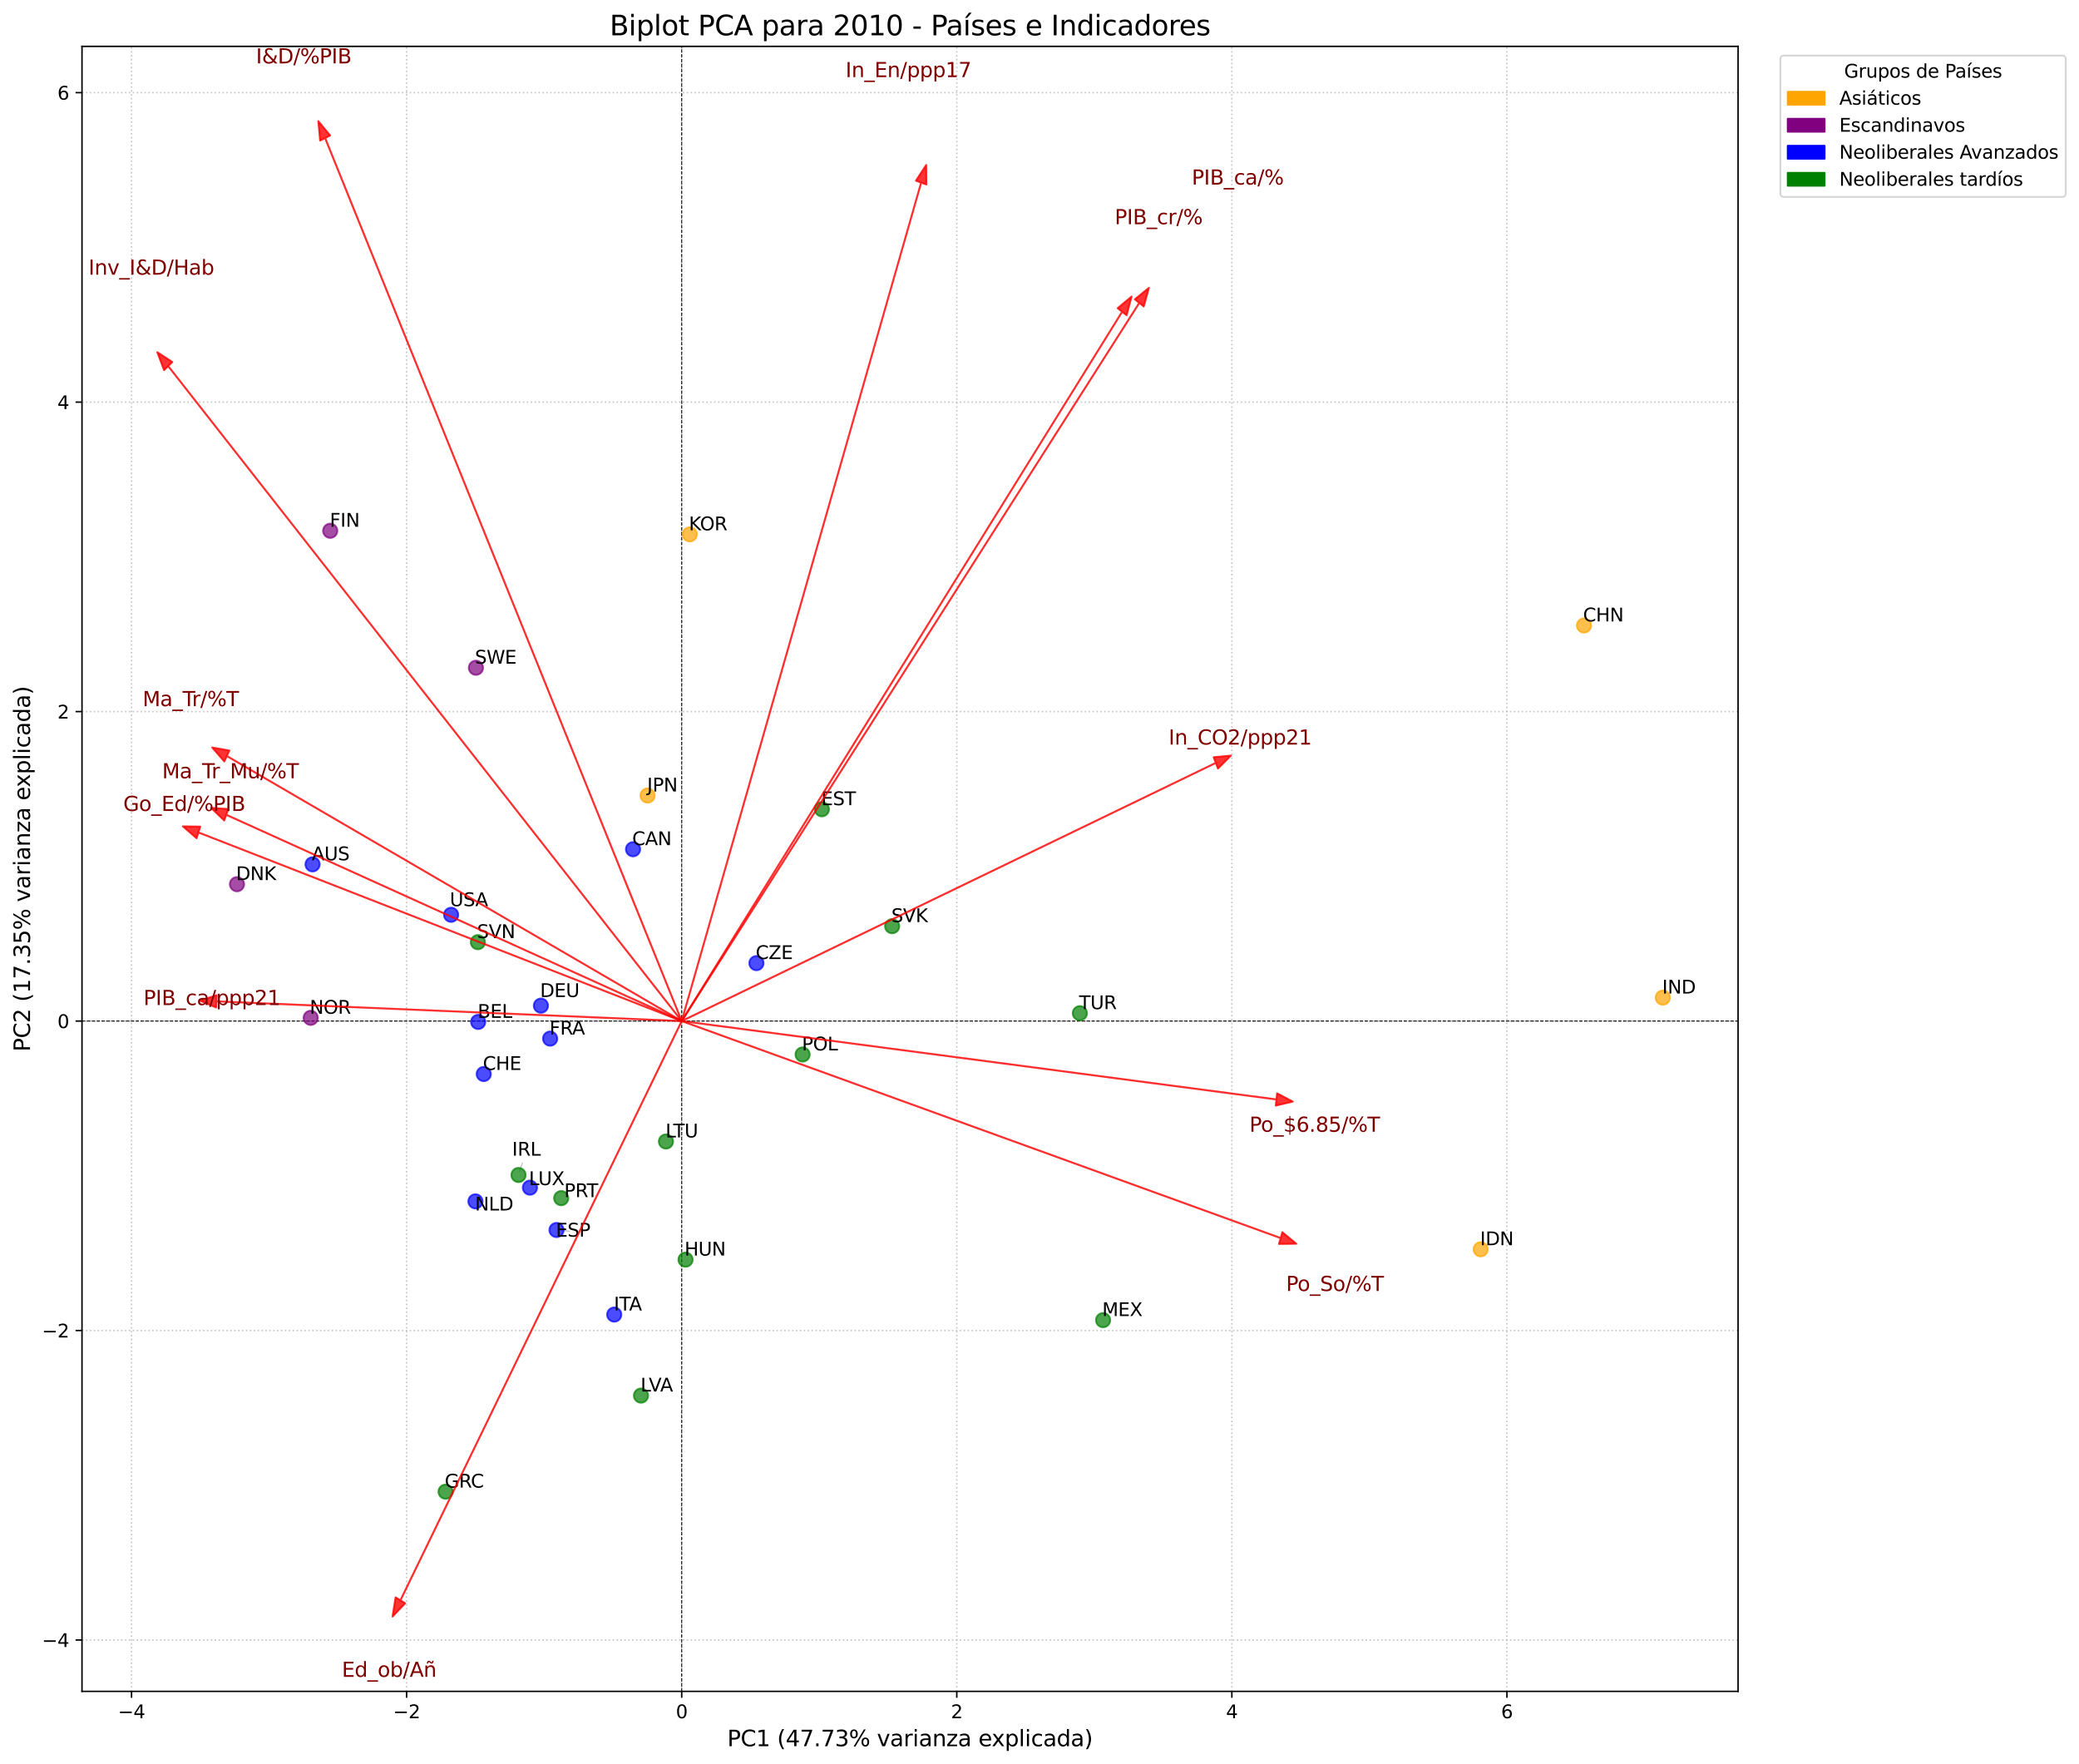 <?xml version="1.0" encoding="utf-8" standalone="no"?>
<!DOCTYPE svg PUBLIC "-//W3C//DTD SVG 1.1//EN"
  "http://www.w3.org/Graphics/SVG/1.1/DTD/svg11.dtd">
<svg xmlns:xlink="http://www.w3.org/1999/xlink" width="1129.726pt" height="958.49pt" viewBox="0 0 1129.726 958.49" xmlns="http://www.w3.org/2000/svg" version="1.1">
 <defs>
  <style type="text/css">*{stroke-linejoin: round; stroke-linecap: butt}</style>
 </defs>
 <g id="figure_1">
  <g id="patch_1">
   <path d="M 0 958.49 
L 1129.726 958.49 
L 1129.726 0 
L 0 0 
z
" style="fill: #ffffff"/>
  </g>
  <g id="axes_1">
   <g id="patch_2">
    <path d="M 44.556 918.998 
L 944.468 918.998 
L 944.468 25.198 
L 44.556 25.198 
z
" style="fill: #ffffff"/>
   </g>
   <g id="patch_3">
    <path d="M 309.415 668.963 
Q 306.91 668.732 304.406 668.501 
" clip-path="url(#pc75aa679d0)" style="fill: none; opacity: 0.6; stroke: #808080; stroke-width: 0.5; stroke-linecap: round"/>
   </g>
   <g id="patch_4">
    <path d="M 283.858 631.9 
Q 283.113 634.21 282.368 636.519 
" clip-path="url(#pc75aa679d0)" style="fill: none; opacity: 0.6; stroke: #808080; stroke-width: 0.5; stroke-linecap: round"/>
   </g>
   <g id="matplotlib.axis_1">
    <g id="xtick_1">
     <g id="line2d_1">
      <path d="M 71.484 918.998 
L 71.484 25.198 
" clip-path="url(#pc75aa679d0)" style="fill: none; stroke-dasharray: 0.8,1.32; stroke-dashoffset: 0; stroke: #b0b0b0; stroke-opacity: 0.7; stroke-width: 0.8"/>
     </g>
     <g id="line2d_2">
      <defs>
       <path id="me2ec27efa5" d="M 0 0 
L 0 3.5 
" style="stroke: #000000; stroke-width: 0.8"/>
      </defs>
      <g>
       <use xlink:href="#me2ec27efa5" x="71.484" y="918.998" style="stroke: #000000; stroke-width: 0.8"/>
      </g>
     </g>
     <g id="text_1">
      <!-- −4 -->
      <g transform="translate(64.113 933.596) scale(0.1 -0.1)">
       <defs>
        <path id="DejaVuSans-2212" d="M 678 2272 
L 4684 2272 
L 4684 1741 
L 678 1741 
L 678 2272 
z
" transform="scale(0.016)"/>
        <path id="DejaVuSans-34" d="M 2419 4116 
L 825 1625 
L 2419 1625 
L 2419 4116 
z
M 2253 4666 
L 3047 4666 
L 3047 1625 
L 3713 1625 
L 3713 1100 
L 3047 1100 
L 3047 0 
L 2419 0 
L 2419 1100 
L 313 1100 
L 313 1709 
L 2253 4666 
z
" transform="scale(0.016)"/>
       </defs>
       <use xlink:href="#DejaVuSans-2212"/>
       <use xlink:href="#DejaVuSans-34" x="83.789"/>
      </g>
     </g>
    </g>
    <g id="xtick_2">
     <g id="line2d_3">
      <path d="M 220.96 918.998 
L 220.96 25.198 
" clip-path="url(#pc75aa679d0)" style="fill: none; stroke-dasharray: 0.8,1.32; stroke-dashoffset: 0; stroke: #b0b0b0; stroke-opacity: 0.7; stroke-width: 0.8"/>
     </g>
     <g id="line2d_4">
      <g>
       <use xlink:href="#me2ec27efa5" x="220.96" y="918.998" style="stroke: #000000; stroke-width: 0.8"/>
      </g>
     </g>
     <g id="text_2">
      <!-- −2 -->
      <g transform="translate(213.589 933.596) scale(0.1 -0.1)">
       <defs>
        <path id="DejaVuSans-32" d="M 1228 531 
L 3431 531 
L 3431 0 
L 469 0 
L 469 531 
Q 828 903 1448 1529 
Q 2069 2156 2228 2338 
Q 2531 2678 2651 2914 
Q 2772 3150 2772 3378 
Q 2772 3750 2511 3984 
Q 2250 4219 1831 4219 
Q 1534 4219 1204 4116 
Q 875 4013 500 3803 
L 500 4441 
Q 881 4594 1212 4672 
Q 1544 4750 1819 4750 
Q 2544 4750 2975 4387 
Q 3406 4025 3406 3419 
Q 3406 3131 3298 2873 
Q 3191 2616 2906 2266 
Q 2828 2175 2409 1742 
Q 1991 1309 1228 531 
z
" transform="scale(0.016)"/>
       </defs>
       <use xlink:href="#DejaVuSans-2212"/>
       <use xlink:href="#DejaVuSans-32" x="83.789"/>
      </g>
     </g>
    </g>
    <g id="xtick_3">
     <g id="line2d_5">
      <path d="M 370.436 918.998 
L 370.436 25.198 
" clip-path="url(#pc75aa679d0)" style="fill: none; stroke-dasharray: 0.8,1.32; stroke-dashoffset: 0; stroke: #b0b0b0; stroke-opacity: 0.7; stroke-width: 0.8"/>
     </g>
     <g id="line2d_6">
      <g>
       <use xlink:href="#me2ec27efa5" x="370.436" y="918.998" style="stroke: #000000; stroke-width: 0.8"/>
      </g>
     </g>
     <g id="text_3">
      <!-- 0 -->
      <g transform="translate(367.255 933.596) scale(0.1 -0.1)">
       <defs>
        <path id="DejaVuSans-30" d="M 2034 4250 
Q 1547 4250 1301 3770 
Q 1056 3291 1056 2328 
Q 1056 1369 1301 889 
Q 1547 409 2034 409 
Q 2525 409 2770 889 
Q 3016 1369 3016 2328 
Q 3016 3291 2770 3770 
Q 2525 4250 2034 4250 
z
M 2034 4750 
Q 2819 4750 3233 4129 
Q 3647 3509 3647 2328 
Q 3647 1150 3233 529 
Q 2819 -91 2034 -91 
Q 1250 -91 836 529 
Q 422 1150 422 2328 
Q 422 3509 836 4129 
Q 1250 4750 2034 4750 
z
" transform="scale(0.016)"/>
       </defs>
       <use xlink:href="#DejaVuSans-30"/>
      </g>
     </g>
    </g>
    <g id="xtick_4">
     <g id="line2d_7">
      <path d="M 519.912 918.998 
L 519.912 25.198 
" clip-path="url(#pc75aa679d0)" style="fill: none; stroke-dasharray: 0.8,1.32; stroke-dashoffset: 0; stroke: #b0b0b0; stroke-opacity: 0.7; stroke-width: 0.8"/>
     </g>
     <g id="line2d_8">
      <g>
       <use xlink:href="#me2ec27efa5" x="519.912" y="918.998" style="stroke: #000000; stroke-width: 0.8"/>
      </g>
     </g>
     <g id="text_4">
      <!-- 2 -->
      <g transform="translate(516.731 933.596) scale(0.1 -0.1)">
       <use xlink:href="#DejaVuSans-32"/>
      </g>
     </g>
    </g>
    <g id="xtick_5">
     <g id="line2d_9">
      <path d="M 669.389 918.998 
L 669.389 25.198 
" clip-path="url(#pc75aa679d0)" style="fill: none; stroke-dasharray: 0.8,1.32; stroke-dashoffset: 0; stroke: #b0b0b0; stroke-opacity: 0.7; stroke-width: 0.8"/>
     </g>
     <g id="line2d_10">
      <g>
       <use xlink:href="#me2ec27efa5" x="669.389" y="918.998" style="stroke: #000000; stroke-width: 0.8"/>
      </g>
     </g>
     <g id="text_5">
      <!-- 4 -->
      <g transform="translate(666.207 933.596) scale(0.1 -0.1)">
       <use xlink:href="#DejaVuSans-34"/>
      </g>
     </g>
    </g>
    <g id="xtick_6">
     <g id="line2d_11">
      <path d="M 818.865 918.998 
L 818.865 25.198 
" clip-path="url(#pc75aa679d0)" style="fill: none; stroke-dasharray: 0.8,1.32; stroke-dashoffset: 0; stroke: #b0b0b0; stroke-opacity: 0.7; stroke-width: 0.8"/>
     </g>
     <g id="line2d_12">
      <g>
       <use xlink:href="#me2ec27efa5" x="818.865" y="918.998" style="stroke: #000000; stroke-width: 0.8"/>
      </g>
     </g>
     <g id="text_6">
      <!-- 6 -->
      <g transform="translate(815.683 933.596) scale(0.1 -0.1)">
       <defs>
        <path id="DejaVuSans-36" d="M 2113 2584 
Q 1688 2584 1439 2293 
Q 1191 2003 1191 1497 
Q 1191 994 1439 701 
Q 1688 409 2113 409 
Q 2538 409 2786 701 
Q 3034 994 3034 1497 
Q 3034 2003 2786 2293 
Q 2538 2584 2113 2584 
z
M 3366 4563 
L 3366 3988 
Q 3128 4100 2886 4159 
Q 2644 4219 2406 4219 
Q 1781 4219 1451 3797 
Q 1122 3375 1075 2522 
Q 1259 2794 1537 2939 
Q 1816 3084 2150 3084 
Q 2853 3084 3261 2657 
Q 3669 2231 3669 1497 
Q 3669 778 3244 343 
Q 2819 -91 2113 -91 
Q 1303 -91 875 529 
Q 447 1150 447 2328 
Q 447 3434 972 4092 
Q 1497 4750 2381 4750 
Q 2619 4750 2861 4703 
Q 3103 4656 3366 4563 
z
" transform="scale(0.016)"/>
       </defs>
       <use xlink:href="#DejaVuSans-36"/>
      </g>
     </g>
    </g>
    <g id="text_7">
     <!-- PC1 (47.73% varianza explicada) -->
     <g transform="translate(395.197 948.794) scale(0.12 -0.12)">
      <defs>
       <path id="DejaVuSans-50" d="M 1259 4147 
L 1259 2394 
L 2053 2394 
Q 2494 2394 2734 2622 
Q 2975 2850 2975 3272 
Q 2975 3691 2734 3919 
Q 2494 4147 2053 4147 
L 1259 4147 
z
M 628 4666 
L 2053 4666 
Q 2838 4666 3239 4311 
Q 3641 3956 3641 3272 
Q 3641 2581 3239 2228 
Q 2838 1875 2053 1875 
L 1259 1875 
L 1259 0 
L 628 0 
L 628 4666 
z
" transform="scale(0.016)"/>
       <path id="DejaVuSans-43" d="M 4122 4306 
L 4122 3641 
Q 3803 3938 3442 4084 
Q 3081 4231 2675 4231 
Q 1875 4231 1450 3742 
Q 1025 3253 1025 2328 
Q 1025 1406 1450 917 
Q 1875 428 2675 428 
Q 3081 428 3442 575 
Q 3803 722 4122 1019 
L 4122 359 
Q 3791 134 3420 21 
Q 3050 -91 2638 -91 
Q 1578 -91 968 557 
Q 359 1206 359 2328 
Q 359 3453 968 4101 
Q 1578 4750 2638 4750 
Q 3056 4750 3426 4639 
Q 3797 4528 4122 4306 
z
" transform="scale(0.016)"/>
       <path id="DejaVuSans-31" d="M 794 531 
L 1825 531 
L 1825 4091 
L 703 3866 
L 703 4441 
L 1819 4666 
L 2450 4666 
L 2450 531 
L 3481 531 
L 3481 0 
L 794 0 
L 794 531 
z
" transform="scale(0.016)"/>
       <path id="DejaVuSans-20" transform="scale(0.016)"/>
       <path id="DejaVuSans-28" d="M 1984 4856 
Q 1566 4138 1362 3434 
Q 1159 2731 1159 2009 
Q 1159 1288 1364 580 
Q 1569 -128 1984 -844 
L 1484 -844 
Q 1016 -109 783 600 
Q 550 1309 550 2009 
Q 550 2706 781 3412 
Q 1013 4119 1484 4856 
L 1984 4856 
z
" transform="scale(0.016)"/>
       <path id="DejaVuSans-37" d="M 525 4666 
L 3525 4666 
L 3525 4397 
L 1831 0 
L 1172 0 
L 2766 4134 
L 525 4134 
L 525 4666 
z
" transform="scale(0.016)"/>
       <path id="DejaVuSans-2e" d="M 684 794 
L 1344 794 
L 1344 0 
L 684 0 
L 684 794 
z
" transform="scale(0.016)"/>
       <path id="DejaVuSans-33" d="M 2597 2516 
Q 3050 2419 3304 2112 
Q 3559 1806 3559 1356 
Q 3559 666 3084 287 
Q 2609 -91 1734 -91 
Q 1441 -91 1130 -33 
Q 819 25 488 141 
L 488 750 
Q 750 597 1062 519 
Q 1375 441 1716 441 
Q 2309 441 2620 675 
Q 2931 909 2931 1356 
Q 2931 1769 2642 2001 
Q 2353 2234 1838 2234 
L 1294 2234 
L 1294 2753 
L 1863 2753 
Q 2328 2753 2575 2939 
Q 2822 3125 2822 3475 
Q 2822 3834 2567 4026 
Q 2313 4219 1838 4219 
Q 1578 4219 1281 4162 
Q 984 4106 628 3988 
L 628 4550 
Q 988 4650 1302 4700 
Q 1616 4750 1894 4750 
Q 2613 4750 3031 4423 
Q 3450 4097 3450 3541 
Q 3450 3153 3228 2886 
Q 3006 2619 2597 2516 
z
" transform="scale(0.016)"/>
       <path id="DejaVuSans-25" d="M 4653 2053 
Q 4381 2053 4226 1822 
Q 4072 1591 4072 1178 
Q 4072 772 4226 539 
Q 4381 306 4653 306 
Q 4919 306 5073 539 
Q 5228 772 5228 1178 
Q 5228 1588 5073 1820 
Q 4919 2053 4653 2053 
z
M 4653 2450 
Q 5147 2450 5437 2106 
Q 5728 1763 5728 1178 
Q 5728 594 5436 251 
Q 5144 -91 4653 -91 
Q 4153 -91 3862 251 
Q 3572 594 3572 1178 
Q 3572 1766 3864 2108 
Q 4156 2450 4653 2450 
z
M 1428 4353 
Q 1159 4353 1004 4120 
Q 850 3888 850 3481 
Q 850 3069 1003 2837 
Q 1156 2606 1428 2606 
Q 1700 2606 1854 2837 
Q 2009 3069 2009 3481 
Q 2009 3884 1853 4118 
Q 1697 4353 1428 4353 
z
M 4250 4750 
L 4750 4750 
L 1831 -91 
L 1331 -91 
L 4250 4750 
z
M 1428 4750 
Q 1922 4750 2215 4408 
Q 2509 4066 2509 3481 
Q 2509 2891 2217 2550 
Q 1925 2209 1428 2209 
Q 931 2209 642 2551 
Q 353 2894 353 3481 
Q 353 4063 643 4406 
Q 934 4750 1428 4750 
z
" transform="scale(0.016)"/>
       <path id="DejaVuSans-76" d="M 191 3500 
L 800 3500 
L 1894 563 
L 2988 3500 
L 3597 3500 
L 2284 0 
L 1503 0 
L 191 3500 
z
" transform="scale(0.016)"/>
       <path id="DejaVuSans-61" d="M 2194 1759 
Q 1497 1759 1228 1600 
Q 959 1441 959 1056 
Q 959 750 1161 570 
Q 1363 391 1709 391 
Q 2188 391 2477 730 
Q 2766 1069 2766 1631 
L 2766 1759 
L 2194 1759 
z
M 3341 1997 
L 3341 0 
L 2766 0 
L 2766 531 
Q 2569 213 2275 61 
Q 1981 -91 1556 -91 
Q 1019 -91 701 211 
Q 384 513 384 1019 
Q 384 1609 779 1909 
Q 1175 2209 1959 2209 
L 2766 2209 
L 2766 2266 
Q 2766 2663 2505 2880 
Q 2244 3097 1772 3097 
Q 1472 3097 1187 3025 
Q 903 2953 641 2809 
L 641 3341 
Q 956 3463 1253 3523 
Q 1550 3584 1831 3584 
Q 2591 3584 2966 3190 
Q 3341 2797 3341 1997 
z
" transform="scale(0.016)"/>
       <path id="DejaVuSans-72" d="M 2631 2963 
Q 2534 3019 2420 3045 
Q 2306 3072 2169 3072 
Q 1681 3072 1420 2755 
Q 1159 2438 1159 1844 
L 1159 0 
L 581 0 
L 581 3500 
L 1159 3500 
L 1159 2956 
Q 1341 3275 1631 3429 
Q 1922 3584 2338 3584 
Q 2397 3584 2469 3576 
Q 2541 3569 2628 3553 
L 2631 2963 
z
" transform="scale(0.016)"/>
       <path id="DejaVuSans-69" d="M 603 3500 
L 1178 3500 
L 1178 0 
L 603 0 
L 603 3500 
z
M 603 4863 
L 1178 4863 
L 1178 4134 
L 603 4134 
L 603 4863 
z
" transform="scale(0.016)"/>
       <path id="DejaVuSans-6e" d="M 3513 2113 
L 3513 0 
L 2938 0 
L 2938 2094 
Q 2938 2591 2744 2837 
Q 2550 3084 2163 3084 
Q 1697 3084 1428 2787 
Q 1159 2491 1159 1978 
L 1159 0 
L 581 0 
L 581 3500 
L 1159 3500 
L 1159 2956 
Q 1366 3272 1645 3428 
Q 1925 3584 2291 3584 
Q 2894 3584 3203 3211 
Q 3513 2838 3513 2113 
z
" transform="scale(0.016)"/>
       <path id="DejaVuSans-7a" d="M 353 3500 
L 3084 3500 
L 3084 2975 
L 922 459 
L 3084 459 
L 3084 0 
L 275 0 
L 275 525 
L 2438 3041 
L 353 3041 
L 353 3500 
z
" transform="scale(0.016)"/>
       <path id="DejaVuSans-65" d="M 3597 1894 
L 3597 1613 
L 953 1613 
Q 991 1019 1311 708 
Q 1631 397 2203 397 
Q 2534 397 2845 478 
Q 3156 559 3463 722 
L 3463 178 
Q 3153 47 2828 -22 
Q 2503 -91 2169 -91 
Q 1331 -91 842 396 
Q 353 884 353 1716 
Q 353 2575 817 3079 
Q 1281 3584 2069 3584 
Q 2775 3584 3186 3129 
Q 3597 2675 3597 1894 
z
M 3022 2063 
Q 3016 2534 2758 2815 
Q 2500 3097 2075 3097 
Q 1594 3097 1305 2825 
Q 1016 2553 972 2059 
L 3022 2063 
z
" transform="scale(0.016)"/>
       <path id="DejaVuSans-78" d="M 3513 3500 
L 2247 1797 
L 3578 0 
L 2900 0 
L 1881 1375 
L 863 0 
L 184 0 
L 1544 1831 
L 300 3500 
L 978 3500 
L 1906 2253 
L 2834 3500 
L 3513 3500 
z
" transform="scale(0.016)"/>
       <path id="DejaVuSans-70" d="M 1159 525 
L 1159 -1331 
L 581 -1331 
L 581 3500 
L 1159 3500 
L 1159 2969 
Q 1341 3281 1617 3432 
Q 1894 3584 2278 3584 
Q 2916 3584 3314 3078 
Q 3713 2572 3713 1747 
Q 3713 922 3314 415 
Q 2916 -91 2278 -91 
Q 1894 -91 1617 61 
Q 1341 213 1159 525 
z
M 3116 1747 
Q 3116 2381 2855 2742 
Q 2594 3103 2138 3103 
Q 1681 3103 1420 2742 
Q 1159 2381 1159 1747 
Q 1159 1113 1420 752 
Q 1681 391 2138 391 
Q 2594 391 2855 752 
Q 3116 1113 3116 1747 
z
" transform="scale(0.016)"/>
       <path id="DejaVuSans-6c" d="M 603 4863 
L 1178 4863 
L 1178 0 
L 603 0 
L 603 4863 
z
" transform="scale(0.016)"/>
       <path id="DejaVuSans-63" d="M 3122 3366 
L 3122 2828 
Q 2878 2963 2633 3030 
Q 2388 3097 2138 3097 
Q 1578 3097 1268 2742 
Q 959 2388 959 1747 
Q 959 1106 1268 751 
Q 1578 397 2138 397 
Q 2388 397 2633 464 
Q 2878 531 3122 666 
L 3122 134 
Q 2881 22 2623 -34 
Q 2366 -91 2075 -91 
Q 1284 -91 818 406 
Q 353 903 353 1747 
Q 353 2603 823 3093 
Q 1294 3584 2113 3584 
Q 2378 3584 2631 3529 
Q 2884 3475 3122 3366 
z
" transform="scale(0.016)"/>
       <path id="DejaVuSans-64" d="M 2906 2969 
L 2906 4863 
L 3481 4863 
L 3481 0 
L 2906 0 
L 2906 525 
Q 2725 213 2448 61 
Q 2172 -91 1784 -91 
Q 1150 -91 751 415 
Q 353 922 353 1747 
Q 353 2572 751 3078 
Q 1150 3584 1784 3584 
Q 2172 3584 2448 3432 
Q 2725 3281 2906 2969 
z
M 947 1747 
Q 947 1113 1208 752 
Q 1469 391 1925 391 
Q 2381 391 2643 752 
Q 2906 1113 2906 1747 
Q 2906 2381 2643 2742 
Q 2381 3103 1925 3103 
Q 1469 3103 1208 2742 
Q 947 2381 947 1747 
z
" transform="scale(0.016)"/>
       <path id="DejaVuSans-29" d="M 513 4856 
L 1013 4856 
Q 1481 4119 1714 3412 
Q 1947 2706 1947 2009 
Q 1947 1309 1714 600 
Q 1481 -109 1013 -844 
L 513 -844 
Q 928 -128 1133 580 
Q 1338 1288 1338 2009 
Q 1338 2731 1133 3434 
Q 928 4138 513 4856 
z
" transform="scale(0.016)"/>
      </defs>
      <use xlink:href="#DejaVuSans-50"/>
      <use xlink:href="#DejaVuSans-43" x="60.303"/>
      <use xlink:href="#DejaVuSans-31" x="130.127"/>
      <use xlink:href="#DejaVuSans-20" x="193.75"/>
      <use xlink:href="#DejaVuSans-28" x="225.537"/>
      <use xlink:href="#DejaVuSans-34" x="264.551"/>
      <use xlink:href="#DejaVuSans-37" x="328.174"/>
      <use xlink:href="#DejaVuSans-2e" x="391.797"/>
      <use xlink:href="#DejaVuSans-37" x="423.584"/>
      <use xlink:href="#DejaVuSans-33" x="487.207"/>
      <use xlink:href="#DejaVuSans-25" x="550.83"/>
      <use xlink:href="#DejaVuSans-20" x="645.85"/>
      <use xlink:href="#DejaVuSans-76" x="677.637"/>
      <use xlink:href="#DejaVuSans-61" x="736.816"/>
      <use xlink:href="#DejaVuSans-72" x="798.096"/>
      <use xlink:href="#DejaVuSans-69" x="839.209"/>
      <use xlink:href="#DejaVuSans-61" x="866.992"/>
      <use xlink:href="#DejaVuSans-6e" x="928.271"/>
      <use xlink:href="#DejaVuSans-7a" x="991.65"/>
      <use xlink:href="#DejaVuSans-61" x="1044.141"/>
      <use xlink:href="#DejaVuSans-20" x="1105.42"/>
      <use xlink:href="#DejaVuSans-65" x="1137.207"/>
      <use xlink:href="#DejaVuSans-78" x="1196.98"/>
      <use xlink:href="#DejaVuSans-70" x="1256.16"/>
      <use xlink:href="#DejaVuSans-6c" x="1319.637"/>
      <use xlink:href="#DejaVuSans-69" x="1347.42"/>
      <use xlink:href="#DejaVuSans-63" x="1375.203"/>
      <use xlink:href="#DejaVuSans-61" x="1430.184"/>
      <use xlink:href="#DejaVuSans-64" x="1491.463"/>
      <use xlink:href="#DejaVuSans-61" x="1554.939"/>
      <use xlink:href="#DejaVuSans-29" x="1616.219"/>
     </g>
    </g>
   </g>
   <g id="matplotlib.axis_2">
    <g id="ytick_1">
     <g id="line2d_13">
      <path d="M 44.556 891.088 
L 944.468 891.088 
" clip-path="url(#pc75aa679d0)" style="fill: none; stroke-dasharray: 0.8,1.32; stroke-dashoffset: 0; stroke: #b0b0b0; stroke-opacity: 0.7; stroke-width: 0.8"/>
     </g>
     <g id="line2d_14">
      <defs>
       <path id="m555406917b" d="M 0 0 
L -3.5 0 
" style="stroke: #000000; stroke-width: 0.8"/>
      </defs>
      <g>
       <use xlink:href="#m555406917b" x="44.556" y="891.088" style="stroke: #000000; stroke-width: 0.8"/>
      </g>
     </g>
     <g id="text_8">
      <!-- −4 -->
      <g transform="translate(22.814 894.887) scale(0.1 -0.1)">
       <use xlink:href="#DejaVuSans-2212"/>
       <use xlink:href="#DejaVuSans-34" x="83.789"/>
      </g>
     </g>
    </g>
    <g id="ytick_2">
     <g id="line2d_15">
      <path d="M 44.556 722.939 
L 944.468 722.939 
" clip-path="url(#pc75aa679d0)" style="fill: none; stroke-dasharray: 0.8,1.32; stroke-dashoffset: 0; stroke: #b0b0b0; stroke-opacity: 0.7; stroke-width: 0.8"/>
     </g>
     <g id="line2d_16">
      <g>
       <use xlink:href="#m555406917b" x="44.556" y="722.939" style="stroke: #000000; stroke-width: 0.8"/>
      </g>
     </g>
     <g id="text_9">
      <!-- −2 -->
      <g transform="translate(22.814 726.738) scale(0.1 -0.1)">
       <use xlink:href="#DejaVuSans-2212"/>
       <use xlink:href="#DejaVuSans-32" x="83.789"/>
      </g>
     </g>
    </g>
    <g id="ytick_3">
     <g id="line2d_17">
      <path d="M 44.556 554.79 
L 944.468 554.79 
" clip-path="url(#pc75aa679d0)" style="fill: none; stroke-dasharray: 0.8,1.32; stroke-dashoffset: 0; stroke: #b0b0b0; stroke-opacity: 0.7; stroke-width: 0.8"/>
     </g>
     <g id="line2d_18">
      <g>
       <use xlink:href="#m555406917b" x="44.556" y="554.79" style="stroke: #000000; stroke-width: 0.8"/>
      </g>
     </g>
     <g id="text_10">
      <!-- 0 -->
      <g transform="translate(31.193 558.59) scale(0.1 -0.1)">
       <use xlink:href="#DejaVuSans-30"/>
      </g>
     </g>
    </g>
    <g id="ytick_4">
     <g id="line2d_19">
      <path d="M 44.556 386.642 
L 944.468 386.642 
" clip-path="url(#pc75aa679d0)" style="fill: none; stroke-dasharray: 0.8,1.32; stroke-dashoffset: 0; stroke: #b0b0b0; stroke-opacity: 0.7; stroke-width: 0.8"/>
     </g>
     <g id="line2d_20">
      <g>
       <use xlink:href="#m555406917b" x="44.556" y="386.642" style="stroke: #000000; stroke-width: 0.8"/>
      </g>
     </g>
     <g id="text_11">
      <!-- 2 -->
      <g transform="translate(31.193 390.441) scale(0.1 -0.1)">
       <use xlink:href="#DejaVuSans-32"/>
      </g>
     </g>
    </g>
    <g id="ytick_5">
     <g id="line2d_21">
      <path d="M 44.556 218.493 
L 944.468 218.493 
" clip-path="url(#pc75aa679d0)" style="fill: none; stroke-dasharray: 0.8,1.32; stroke-dashoffset: 0; stroke: #b0b0b0; stroke-opacity: 0.7; stroke-width: 0.8"/>
     </g>
     <g id="line2d_22">
      <g>
       <use xlink:href="#m555406917b" x="44.556" y="218.493" style="stroke: #000000; stroke-width: 0.8"/>
      </g>
     </g>
     <g id="text_12">
      <!-- 4 -->
      <g transform="translate(31.193 222.292) scale(0.1 -0.1)">
       <use xlink:href="#DejaVuSans-34"/>
      </g>
     </g>
    </g>
    <g id="ytick_6">
     <g id="line2d_23">
      <path d="M 44.556 50.344 
L 944.468 50.344 
" clip-path="url(#pc75aa679d0)" style="fill: none; stroke-dasharray: 0.8,1.32; stroke-dashoffset: 0; stroke: #b0b0b0; stroke-opacity: 0.7; stroke-width: 0.8"/>
     </g>
     <g id="line2d_24">
      <g>
       <use xlink:href="#m555406917b" x="44.556" y="50.344" style="stroke: #000000; stroke-width: 0.8"/>
      </g>
     </g>
     <g id="text_13">
      <!-- 6 -->
      <g transform="translate(31.193 54.143) scale(0.1 -0.1)">
       <use xlink:href="#DejaVuSans-36"/>
      </g>
     </g>
    </g>
    <g id="text_14">
     <!-- PC2 (17.35% varianza explicada) -->
     <g transform="translate(16.318 571.413) rotate(-90) scale(0.12 -0.12)">
      <defs>
       <path id="DejaVuSans-35" d="M 691 4666 
L 3169 4666 
L 3169 4134 
L 1269 4134 
L 1269 2991 
Q 1406 3038 1543 3061 
Q 1681 3084 1819 3084 
Q 2600 3084 3056 2656 
Q 3513 2228 3513 1497 
Q 3513 744 3044 326 
Q 2575 -91 1722 -91 
Q 1428 -91 1123 -41 
Q 819 9 494 109 
L 494 744 
Q 775 591 1075 516 
Q 1375 441 1709 441 
Q 2250 441 2565 725 
Q 2881 1009 2881 1497 
Q 2881 1984 2565 2268 
Q 2250 2553 1709 2553 
Q 1456 2553 1204 2497 
Q 953 2441 691 2322 
L 691 4666 
z
" transform="scale(0.016)"/>
      </defs>
      <use xlink:href="#DejaVuSans-50"/>
      <use xlink:href="#DejaVuSans-43" x="60.303"/>
      <use xlink:href="#DejaVuSans-32" x="130.127"/>
      <use xlink:href="#DejaVuSans-20" x="193.75"/>
      <use xlink:href="#DejaVuSans-28" x="225.537"/>
      <use xlink:href="#DejaVuSans-31" x="264.551"/>
      <use xlink:href="#DejaVuSans-37" x="328.174"/>
      <use xlink:href="#DejaVuSans-2e" x="391.797"/>
      <use xlink:href="#DejaVuSans-33" x="423.584"/>
      <use xlink:href="#DejaVuSans-35" x="487.207"/>
      <use xlink:href="#DejaVuSans-25" x="550.83"/>
      <use xlink:href="#DejaVuSans-20" x="645.85"/>
      <use xlink:href="#DejaVuSans-76" x="677.637"/>
      <use xlink:href="#DejaVuSans-61" x="736.816"/>
      <use xlink:href="#DejaVuSans-72" x="798.096"/>
      <use xlink:href="#DejaVuSans-69" x="839.209"/>
      <use xlink:href="#DejaVuSans-61" x="866.992"/>
      <use xlink:href="#DejaVuSans-6e" x="928.271"/>
      <use xlink:href="#DejaVuSans-7a" x="991.65"/>
      <use xlink:href="#DejaVuSans-61" x="1044.141"/>
      <use xlink:href="#DejaVuSans-20" x="1105.42"/>
      <use xlink:href="#DejaVuSans-65" x="1137.207"/>
      <use xlink:href="#DejaVuSans-78" x="1196.98"/>
      <use xlink:href="#DejaVuSans-70" x="1256.16"/>
      <use xlink:href="#DejaVuSans-6c" x="1319.637"/>
      <use xlink:href="#DejaVuSans-69" x="1347.42"/>
      <use xlink:href="#DejaVuSans-63" x="1375.203"/>
      <use xlink:href="#DejaVuSans-61" x="1430.184"/>
      <use xlink:href="#DejaVuSans-64" x="1491.463"/>
      <use xlink:href="#DejaVuSans-61" x="1554.939"/>
      <use xlink:href="#DejaVuSans-29" x="1616.219"/>
     </g>
    </g>
   </g>
   <g id="line2d_25">
    <path d="M 44.556 554.79 
L 944.468 554.79 
" clip-path="url(#pc75aa679d0)" style="fill: none; stroke-dasharray: 1.85,0.8; stroke-dashoffset: 0; stroke: #000000; stroke-width: 0.5"/>
   </g>
   <g id="line2d_26">
    <path d="M 370.436 918.998 
L 370.436 25.198 
" clip-path="url(#pc75aa679d0)" style="fill: none; stroke-dasharray: 1.85,0.8; stroke-dashoffset: 0; stroke: #000000; stroke-width: 0.5"/>
   </g>
   <g id="patch_5">
    <path d="M 44.556 918.998 
L 44.556 25.198 
" style="fill: none; stroke: #000000; stroke-width: 0.8; stroke-linejoin: miter; stroke-linecap: square"/>
   </g>
   <g id="patch_6">
    <path d="M 944.468 918.998 
L 944.468 25.198 
" style="fill: none; stroke: #000000; stroke-width: 0.8; stroke-linejoin: miter; stroke-linecap: square"/>
   </g>
   <g id="patch_7">
    <path d="M 44.556 918.998 
L 944.468 918.998 
" style="fill: none; stroke: #000000; stroke-width: 0.8; stroke-linejoin: miter; stroke-linecap: square"/>
   </g>
   <g id="patch_8">
    <path d="M 44.556 25.198 
L 944.468 25.198 
" style="fill: none; stroke: #000000; stroke-width: 0.8; stroke-linejoin: miter; stroke-linecap: square"/>
   </g>
   <g id="PathCollection_1">
    <defs>
     <path id="C0_0_1beae26a8d" d="M 0 3.873 
C 1.027 3.873 2.012 3.465 2.739 2.739 
C 3.465 2.012 3.873 1.027 3.873 -0 
C 3.873 -1.027 3.465 -2.012 2.739 -2.739 
C 2.012 -3.465 1.027 -3.873 0 -3.873 
C -1.027 -3.873 -2.012 -3.465 -2.739 -2.739 
C -3.465 -2.012 -3.873 -1.027 -3.873 0 
C -3.873 1.027 -3.465 2.012 -2.739 2.739 
C -2.012 3.465 -1.027 3.873 0 3.873 
z
"/>
    </defs>
    <g clip-path="url(#pc75aa679d0)">
     <use xlink:href="#C0_0_1beae26a8d" x="169.848" y="469.639" style="fill: #0000ff; fill-opacity: 0.7; stroke: #0000ff; stroke-opacity: 0.7"/>
    </g>
    <g clip-path="url(#pc75aa679d0)">
     <use xlink:href="#C0_0_1beae26a8d" x="259.844" y="555.257" style="fill: #0000ff; fill-opacity: 0.7; stroke: #0000ff; stroke-opacity: 0.7"/>
    </g>
    <g clip-path="url(#pc75aa679d0)">
     <use xlink:href="#C0_0_1beae26a8d" x="343.987" y="461.425" style="fill: #0000ff; fill-opacity: 0.7; stroke: #0000ff; stroke-opacity: 0.7"/>
    </g>
    <g clip-path="url(#pc75aa679d0)">
     <use xlink:href="#C0_0_1beae26a8d" x="262.862" y="583.564" style="fill: #0000ff; fill-opacity: 0.7; stroke: #0000ff; stroke-opacity: 0.7"/>
    </g>
    <g clip-path="url(#pc75aa679d0)">
     <use xlink:href="#C0_0_1beae26a8d" x="860.745" y="339.856" style="fill: #ffa500; fill-opacity: 0.7; stroke: #ffa500; stroke-opacity: 0.7"/>
    </g>
    <g clip-path="url(#pc75aa679d0)">
     <use xlink:href="#C0_0_1beae26a8d" x="411.04" y="523.306" style="fill: #0000ff; fill-opacity: 0.7; stroke: #0000ff; stroke-opacity: 0.7"/>
    </g>
    <g clip-path="url(#pc75aa679d0)">
     <use xlink:href="#C0_0_1beae26a8d" x="293.93" y="546.423" style="fill: #0000ff; fill-opacity: 0.7; stroke: #0000ff; stroke-opacity: 0.7"/>
    </g>
    <g clip-path="url(#pc75aa679d0)">
     <use xlink:href="#C0_0_1beae26a8d" x="128.779" y="480.419" style="fill: #800080; fill-opacity: 0.7; stroke: #800080; stroke-opacity: 0.7"/>
    </g>
    <g clip-path="url(#pc75aa679d0)">
     <use xlink:href="#C0_0_1beae26a8d" x="302.412" y="668.317" style="fill: #0000ff; fill-opacity: 0.7; stroke: #0000ff; stroke-opacity: 0.7"/>
    </g>
    <g clip-path="url(#pc75aa679d0)">
     <use xlink:href="#C0_0_1beae26a8d" x="446.603" y="439.704" style="fill: #008000; fill-opacity: 0.7; stroke: #008000; stroke-opacity: 0.7"/>
    </g>
    <g clip-path="url(#pc75aa679d0)">
     <use xlink:href="#C0_0_1beae26a8d" x="179.434" y="288.399" style="fill: #800080; fill-opacity: 0.7; stroke: #800080; stroke-opacity: 0.7"/>
    </g>
    <g clip-path="url(#pc75aa679d0)">
     <use xlink:href="#C0_0_1beae26a8d" x="298.94" y="564.328" style="fill: #0000ff; fill-opacity: 0.7; stroke: #0000ff; stroke-opacity: 0.7"/>
    </g>
    <g clip-path="url(#pc75aa679d0)">
     <use xlink:href="#C0_0_1beae26a8d" x="242.127" y="810.502" style="fill: #008000; fill-opacity: 0.7; stroke: #008000; stroke-opacity: 0.7"/>
    </g>
    <g clip-path="url(#pc75aa679d0)">
     <use xlink:href="#C0_0_1beae26a8d" x="372.518" y="684.415" style="fill: #008000; fill-opacity: 0.7; stroke: #008000; stroke-opacity: 0.7"/>
    </g>
    <g clip-path="url(#pc75aa679d0)">
     <use xlink:href="#C0_0_1beae26a8d" x="804.591" y="678.797" style="fill: #ffa500; fill-opacity: 0.7; stroke: #ffa500; stroke-opacity: 0.7"/>
    </g>
    <g clip-path="url(#pc75aa679d0)">
     <use xlink:href="#C0_0_1beae26a8d" x="903.563" y="542.055" style="fill: #ffa500; fill-opacity: 0.7; stroke: #ffa500; stroke-opacity: 0.7"/>
    </g>
    <g clip-path="url(#pc75aa679d0)">
     <use xlink:href="#C0_0_1beae26a8d" x="281.754" y="638.42" style="fill: #008000; fill-opacity: 0.7; stroke: #008000; stroke-opacity: 0.7"/>
    </g>
    <g clip-path="url(#pc75aa679d0)">
     <use xlink:href="#C0_0_1beae26a8d" x="333.772" y="714.266" style="fill: #0000ff; fill-opacity: 0.7; stroke: #0000ff; stroke-opacity: 0.7"/>
    </g>
    <g clip-path="url(#pc75aa679d0)">
     <use xlink:href="#C0_0_1beae26a8d" x="351.894" y="432.255" style="fill: #ffa500; fill-opacity: 0.7; stroke: #ffa500; stroke-opacity: 0.7"/>
    </g>
    <g clip-path="url(#pc75aa679d0)">
     <use xlink:href="#C0_0_1beae26a8d" x="374.827" y="290.344" style="fill: #ffa500; fill-opacity: 0.7; stroke: #ffa500; stroke-opacity: 0.7"/>
    </g>
    <g clip-path="url(#pc75aa679d0)">
     <use xlink:href="#C0_0_1beae26a8d" x="361.894" y="620.226" style="fill: #008000; fill-opacity: 0.7; stroke: #008000; stroke-opacity: 0.7"/>
    </g>
    <g clip-path="url(#pc75aa679d0)">
     <use xlink:href="#C0_0_1beae26a8d" x="287.969" y="645.3" style="fill: #0000ff; fill-opacity: 0.7; stroke: #0000ff; stroke-opacity: 0.7"/>
    </g>
    <g clip-path="url(#pc75aa679d0)">
     <use xlink:href="#C0_0_1beae26a8d" x="348.312" y="758.291" style="fill: #008000; fill-opacity: 0.7; stroke: #008000; stroke-opacity: 0.7"/>
    </g>
    <g clip-path="url(#pc75aa679d0)">
     <use xlink:href="#C0_0_1beae26a8d" x="599.426" y="717.283" style="fill: #008000; fill-opacity: 0.7; stroke: #008000; stroke-opacity: 0.7"/>
    </g>
    <g clip-path="url(#pc75aa679d0)">
     <use xlink:href="#C0_0_1beae26a8d" x="258.36" y="652.752" style="fill: #0000ff; fill-opacity: 0.7; stroke: #0000ff; stroke-opacity: 0.7"/>
    </g>
    <g clip-path="url(#pc75aa679d0)">
     <use xlink:href="#C0_0_1beae26a8d" x="168.84" y="553.034" style="fill: #800080; fill-opacity: 0.7; stroke: #800080; stroke-opacity: 0.7"/>
    </g>
    <g clip-path="url(#pc75aa679d0)">
     <use xlink:href="#C0_0_1beae26a8d" x="436.136" y="572.955" style="fill: #008000; fill-opacity: 0.7; stroke: #008000; stroke-opacity: 0.7"/>
    </g>
    <g clip-path="url(#pc75aa679d0)">
     <use xlink:href="#C0_0_1beae26a8d" x="304.955" y="651.004" style="fill: #008000; fill-opacity: 0.7; stroke: #008000; stroke-opacity: 0.7"/>
    </g>
    <g clip-path="url(#pc75aa679d0)">
     <use xlink:href="#C0_0_1beae26a8d" x="484.796" y="503.238" style="fill: #008000; fill-opacity: 0.7; stroke: #008000; stroke-opacity: 0.7"/>
    </g>
    <g clip-path="url(#pc75aa679d0)">
     <use xlink:href="#C0_0_1beae26a8d" x="259.679" y="511.919" style="fill: #008000; fill-opacity: 0.7; stroke: #008000; stroke-opacity: 0.7"/>
    </g>
    <g clip-path="url(#pc75aa679d0)">
     <use xlink:href="#C0_0_1beae26a8d" x="258.622" y="362.82" style="fill: #800080; fill-opacity: 0.7; stroke: #800080; stroke-opacity: 0.7"/>
    </g>
    <g clip-path="url(#pc75aa679d0)">
     <use xlink:href="#C0_0_1beae26a8d" x="586.799" y="550.519" style="fill: #008000; fill-opacity: 0.7; stroke: #008000; stroke-opacity: 0.7"/>
    </g>
    <g clip-path="url(#pc75aa679d0)">
     <use xlink:href="#C0_0_1beae26a8d" x="245.14" y="497.05" style="fill: #0000ff; fill-opacity: 0.7; stroke: #0000ff; stroke-opacity: 0.7"/>
    </g>
   </g>
   <g id="text_15">
    <!-- AUS -->
    <g transform="translate(169.392 467.423) scale(0.1 -0.1)">
     <defs>
      <path id="DejaVuSans-41" d="M 2188 4044 
L 1331 1722 
L 3047 1722 
L 2188 4044 
z
M 1831 4666 
L 2547 4666 
L 4325 0 
L 3669 0 
L 3244 1197 
L 1141 1197 
L 716 0 
L 50 0 
L 1831 4666 
z
" transform="scale(0.016)"/>
      <path id="DejaVuSans-55" d="M 556 4666 
L 1191 4666 
L 1191 1831 
Q 1191 1081 1462 751 
Q 1734 422 2344 422 
Q 2950 422 3222 751 
Q 3494 1081 3494 1831 
L 3494 4666 
L 4128 4666 
L 4128 1753 
Q 4128 841 3676 375 
Q 3225 -91 2344 -91 
Q 1459 -91 1007 375 
Q 556 841 556 1753 
L 556 4666 
z
" transform="scale(0.016)"/>
      <path id="DejaVuSans-53" d="M 3425 4513 
L 3425 3897 
Q 3066 4069 2747 4153 
Q 2428 4238 2131 4238 
Q 1616 4238 1336 4038 
Q 1056 3838 1056 3469 
Q 1056 3159 1242 3001 
Q 1428 2844 1947 2747 
L 2328 2669 
Q 3034 2534 3370 2195 
Q 3706 1856 3706 1288 
Q 3706 609 3251 259 
Q 2797 -91 1919 -91 
Q 1588 -91 1214 -16 
Q 841 59 441 206 
L 441 856 
Q 825 641 1194 531 
Q 1563 422 1919 422 
Q 2459 422 2753 634 
Q 3047 847 3047 1241 
Q 3047 1584 2836 1778 
Q 2625 1972 2144 2069 
L 1759 2144 
Q 1053 2284 737 2584 
Q 422 2884 422 3419 
Q 422 4038 858 4394 
Q 1294 4750 2059 4750 
Q 2388 4750 2728 4690 
Q 3069 4631 3425 4513 
z
" transform="scale(0.016)"/>
     </defs>
     <use xlink:href="#DejaVuSans-41"/>
     <use xlink:href="#DejaVuSans-55" x="68.408"/>
     <use xlink:href="#DejaVuSans-53" x="141.602"/>
    </g>
   </g>
   <g id="text_16">
    <!-- BEL -->
    <g transform="translate(259.539 553.042) scale(0.1 -0.1)">
     <defs>
      <path id="DejaVuSans-42" d="M 1259 2228 
L 1259 519 
L 2272 519 
Q 2781 519 3026 730 
Q 3272 941 3272 1375 
Q 3272 1813 3026 2020 
Q 2781 2228 2272 2228 
L 1259 2228 
z
M 1259 4147 
L 1259 2741 
L 2194 2741 
Q 2656 2741 2882 2914 
Q 3109 3088 3109 3444 
Q 3109 3797 2882 3972 
Q 2656 4147 2194 4147 
L 1259 4147 
z
M 628 4666 
L 2241 4666 
Q 2963 4666 3353 4366 
Q 3744 4066 3744 3513 
Q 3744 3084 3544 2831 
Q 3344 2578 2956 2516 
Q 3422 2416 3680 2098 
Q 3938 1781 3938 1306 
Q 3938 681 3513 340 
Q 3088 0 2303 0 
L 628 0 
L 628 4666 
z
" transform="scale(0.016)"/>
      <path id="DejaVuSans-45" d="M 628 4666 
L 3578 4666 
L 3578 4134 
L 1259 4134 
L 1259 2753 
L 3481 2753 
L 3481 2222 
L 1259 2222 
L 1259 531 
L 3634 531 
L 3634 0 
L 628 0 
L 628 4666 
z
" transform="scale(0.016)"/>
      <path id="DejaVuSans-4c" d="M 628 4666 
L 1259 4666 
L 1259 531 
L 3531 531 
L 3531 0 
L 628 0 
L 628 4666 
z
" transform="scale(0.016)"/>
     </defs>
     <use xlink:href="#DejaVuSans-42"/>
     <use xlink:href="#DejaVuSans-45" x="68.604"/>
     <use xlink:href="#DejaVuSans-4c" x="131.787"/>
    </g>
   </g>
   <g id="text_17">
    <!-- CAN -->
    <g transform="translate(343.535 459.21) scale(0.1 -0.1)">
     <defs>
      <path id="DejaVuSans-4e" d="M 628 4666 
L 1478 4666 
L 3547 763 
L 3547 4666 
L 4159 4666 
L 4159 0 
L 3309 0 
L 1241 3903 
L 1241 0 
L 628 0 
L 628 4666 
z
" transform="scale(0.016)"/>
     </defs>
     <use xlink:href="#DejaVuSans-43"/>
     <use xlink:href="#DejaVuSans-41" x="69.824"/>
     <use xlink:href="#DejaVuSans-4e" x="138.232"/>
    </g>
   </g>
   <g id="text_18">
    <!-- CHE -->
    <g transform="translate(262.41 581.349) scale(0.1 -0.1)">
     <defs>
      <path id="DejaVuSans-48" d="M 628 4666 
L 1259 4666 
L 1259 2753 
L 3553 2753 
L 3553 4666 
L 4184 4666 
L 4184 0 
L 3553 0 
L 3553 2222 
L 1259 2222 
L 1259 0 
L 628 0 
L 628 4666 
z
" transform="scale(0.016)"/>
     </defs>
     <use xlink:href="#DejaVuSans-43"/>
     <use xlink:href="#DejaVuSans-48" x="69.824"/>
     <use xlink:href="#DejaVuSans-45" x="145.02"/>
    </g>
   </g>
   <g id="text_19">
    <!-- CHN -->
    <g transform="translate(860.236 337.64) scale(0.1 -0.1)">
     <use xlink:href="#DejaVuSans-43"/>
     <use xlink:href="#DejaVuSans-48" x="69.824"/>
     <use xlink:href="#DejaVuSans-4e" x="145.02"/>
    </g>
   </g>
   <g id="text_20">
    <!-- CZE -->
    <g transform="translate(410.64 521.091) scale(0.1 -0.1)">
     <defs>
      <path id="DejaVuSans-5a" d="M 359 4666 
L 4025 4666 
L 4025 4184 
L 1075 531 
L 4097 531 
L 4097 0 
L 288 0 
L 288 481 
L 3238 4134 
L 359 4134 
L 359 4666 
z
" transform="scale(0.016)"/>
     </defs>
     <use xlink:href="#DejaVuSans-43"/>
     <use xlink:href="#DejaVuSans-5a" x="69.824"/>
     <use xlink:href="#DejaVuSans-45" x="138.33"/>
    </g>
   </g>
   <g id="text_21">
    <!-- DEU -->
    <g transform="translate(293.462 541.72) scale(0.1 -0.1)">
     <defs>
      <path id="DejaVuSans-44" d="M 1259 4147 
L 1259 519 
L 2022 519 
Q 2988 519 3436 956 
Q 3884 1394 3884 2338 
Q 3884 3275 3436 3711 
Q 2988 4147 2022 4147 
L 1259 4147 
z
M 628 4666 
L 1925 4666 
Q 3281 4666 3915 4102 
Q 4550 3538 4550 2338 
Q 4550 1131 3912 565 
Q 3275 0 1925 0 
L 628 0 
L 628 4666 
z
" transform="scale(0.016)"/>
     </defs>
     <use xlink:href="#DejaVuSans-44"/>
     <use xlink:href="#DejaVuSans-45" x="77.002"/>
     <use xlink:href="#DejaVuSans-55" x="140.186"/>
    </g>
   </g>
   <g id="text_22">
    <!-- DNK -->
    <g transform="translate(128.272 478.203) scale(0.1 -0.1)">
     <defs>
      <path id="DejaVuSans-4b" d="M 628 4666 
L 1259 4666 
L 1259 2694 
L 3353 4666 
L 4166 4666 
L 1850 2491 
L 4331 0 
L 3500 0 
L 1259 2247 
L 1259 0 
L 628 0 
L 628 4666 
z
" transform="scale(0.016)"/>
     </defs>
     <use xlink:href="#DejaVuSans-44"/>
     <use xlink:href="#DejaVuSans-4e" x="77.002"/>
     <use xlink:href="#DejaVuSans-4b" x="151.807"/>
    </g>
   </g>
   <g id="text_23">
    <!-- ESP -->
    <g transform="translate(302.055 671.905) scale(0.1 -0.1)">
     <use xlink:href="#DejaVuSans-45"/>
     <use xlink:href="#DejaVuSans-53" x="63.184"/>
     <use xlink:href="#DejaVuSans-50" x="126.66"/>
    </g>
   </g>
   <g id="text_24">
    <!-- EST -->
    <g transform="translate(446.247 437.489) scale(0.1 -0.1)">
     <defs>
      <path id="DejaVuSans-54" d="M -19 4666 
L 3928 4666 
L 3928 4134 
L 2272 4134 
L 2272 0 
L 1638 0 
L 1638 4134 
L -19 4134 
L -19 4666 
z
" transform="scale(0.016)"/>
     </defs>
     <use xlink:href="#DejaVuSans-45"/>
     <use xlink:href="#DejaVuSans-53" x="63.184"/>
     <use xlink:href="#DejaVuSans-54" x="126.66"/>
    </g>
   </g>
   <g id="text_25">
    <!-- FIN -->
    <g transform="translate(179.204 286.183) scale(0.1 -0.1)">
     <defs>
      <path id="DejaVuSans-46" d="M 628 4666 
L 3309 4666 
L 3309 4134 
L 1259 4134 
L 1259 2759 
L 3109 2759 
L 3109 2228 
L 1259 2228 
L 1259 0 
L 628 0 
L 628 4666 
z
" transform="scale(0.016)"/>
      <path id="DejaVuSans-49" d="M 628 4666 
L 1259 4666 
L 1259 0 
L 628 0 
L 628 4666 
z
" transform="scale(0.016)"/>
     </defs>
     <use xlink:href="#DejaVuSans-46"/>
     <use xlink:href="#DejaVuSans-49" x="57.52"/>
     <use xlink:href="#DejaVuSans-4e" x="87.012"/>
    </g>
   </g>
   <g id="text_26">
    <!-- FRA -->
    <g transform="translate(298.603 562.112) scale(0.1 -0.1)">
     <defs>
      <path id="DejaVuSans-52" d="M 2841 2188 
Q 3044 2119 3236 1894 
Q 3428 1669 3622 1275 
L 4263 0 
L 3584 0 
L 2988 1197 
Q 2756 1666 2539 1819 
Q 2322 1972 1947 1972 
L 1259 1972 
L 1259 0 
L 628 0 
L 628 4666 
L 2053 4666 
Q 2853 4666 3247 4331 
Q 3641 3997 3641 3322 
Q 3641 2881 3436 2590 
Q 3231 2300 2841 2188 
z
M 1259 4147 
L 1259 2491 
L 2053 2491 
Q 2509 2491 2742 2702 
Q 2975 2913 2975 3322 
Q 2975 3731 2742 3939 
Q 2509 4147 2053 4147 
L 1259 4147 
z
" transform="scale(0.016)"/>
     </defs>
     <use xlink:href="#DejaVuSans-46"/>
     <use xlink:href="#DejaVuSans-52" x="57.52"/>
     <use xlink:href="#DejaVuSans-41" x="123.002"/>
    </g>
   </g>
   <g id="text_27">
    <!-- GRC -->
    <g transform="translate(241.657 808.287) scale(0.1 -0.1)">
     <defs>
      <path id="DejaVuSans-47" d="M 3809 666 
L 3809 1919 
L 2778 1919 
L 2778 2438 
L 4434 2438 
L 4434 434 
Q 4069 175 3628 42 
Q 3188 -91 2688 -91 
Q 1594 -91 976 548 
Q 359 1188 359 2328 
Q 359 3472 976 4111 
Q 1594 4750 2688 4750 
Q 3144 4750 3555 4637 
Q 3966 4525 4313 4306 
L 4313 3634 
Q 3963 3931 3569 4081 
Q 3175 4231 2741 4231 
Q 1884 4231 1454 3753 
Q 1025 3275 1025 2328 
Q 1025 1384 1454 906 
Q 1884 428 2741 428 
Q 3075 428 3337 486 
Q 3600 544 3809 666 
z
" transform="scale(0.016)"/>
     </defs>
     <use xlink:href="#DejaVuSans-47"/>
     <use xlink:href="#DejaVuSans-52" x="77.49"/>
     <use xlink:href="#DejaVuSans-43" x="141.973"/>
    </g>
   </g>
   <g id="text_28">
    <!-- HUN -->
    <g transform="translate(371.962 682.2) scale(0.1 -0.1)">
     <use xlink:href="#DejaVuSans-48"/>
     <use xlink:href="#DejaVuSans-55" x="75.195"/>
     <use xlink:href="#DejaVuSans-4e" x="148.389"/>
    </g>
   </g>
   <g id="text_29">
    <!-- IDN -->
    <g transform="translate(804.275 676.581) scale(0.1 -0.1)">
     <use xlink:href="#DejaVuSans-49"/>
     <use xlink:href="#DejaVuSans-44" x="29.492"/>
     <use xlink:href="#DejaVuSans-4e" x="106.494"/>
    </g>
   </g>
   <g id="text_30">
    <!-- IND -->
    <g transform="translate(903.246 539.839) scale(0.1 -0.1)">
     <use xlink:href="#DejaVuSans-49"/>
     <use xlink:href="#DejaVuSans-4e" x="29.492"/>
     <use xlink:href="#DejaVuSans-44" x="104.297"/>
    </g>
   </g>
   <g id="text_31">
    <!-- IRL -->
    <g transform="translate(278.3 627.913) scale(0.1 -0.1)">
     <use xlink:href="#DejaVuSans-49"/>
     <use xlink:href="#DejaVuSans-52" x="29.492"/>
     <use xlink:href="#DejaVuSans-4c" x="98.975"/>
    </g>
   </g>
   <g id="text_32">
    <!-- ITA -->
    <g transform="translate(333.589 712.051) scale(0.1 -0.1)">
     <use xlink:href="#DejaVuSans-49"/>
     <use xlink:href="#DejaVuSans-54" x="29.492"/>
     <use xlink:href="#DejaVuSans-41" x="82.826"/>
    </g>
   </g>
   <g id="text_33">
    <!-- JPN -->
    <g transform="translate(351.647 430.039) scale(0.1 -0.1)">
     <defs>
      <path id="DejaVuSans-4a" d="M 628 4666 
L 1259 4666 
L 1259 325 
Q 1259 -519 939 -900 
Q 619 -1281 -91 -1281 
L -331 -1281 
L -331 -750 
L -134 -750 
Q 284 -750 456 -515 
Q 628 -281 628 325 
L 628 4666 
z
" transform="scale(0.016)"/>
     </defs>
     <use xlink:href="#DejaVuSans-4a"/>
     <use xlink:href="#DejaVuSans-50" x="29.492"/>
     <use xlink:href="#DejaVuSans-4e" x="89.795"/>
    </g>
   </g>
   <g id="text_34">
    <!-- KOR -->
    <g transform="translate(374.331 288.129) scale(0.1 -0.1)">
     <defs>
      <path id="DejaVuSans-4f" d="M 2522 4238 
Q 1834 4238 1429 3725 
Q 1025 3213 1025 2328 
Q 1025 1447 1429 934 
Q 1834 422 2522 422 
Q 3209 422 3611 934 
Q 4013 1447 4013 2328 
Q 4013 3213 3611 3725 
Q 3209 4238 2522 4238 
z
M 2522 4750 
Q 3503 4750 4090 4092 
Q 4678 3434 4678 2328 
Q 4678 1225 4090 567 
Q 3503 -91 2522 -91 
Q 1538 -91 948 565 
Q 359 1222 359 2328 
Q 359 3434 948 4092 
Q 1538 4750 2522 4750 
z
" transform="scale(0.016)"/>
     </defs>
     <use xlink:href="#DejaVuSans-4b"/>
     <use xlink:href="#DejaVuSans-4f" x="60.076"/>
     <use xlink:href="#DejaVuSans-52" x="138.787"/>
    </g>
   </g>
   <g id="text_35">
    <!-- LTU -->
    <g transform="translate(361.63 618.011) scale(0.1 -0.1)">
     <use xlink:href="#DejaVuSans-4c"/>
     <use xlink:href="#DejaVuSans-54" x="41.963"/>
     <use xlink:href="#DejaVuSans-55" x="103.047"/>
    </g>
   </g>
   <g id="text_36">
    <!-- LUX -->
    <g transform="translate(287.419 643.914) scale(0.1 -0.1)">
     <defs>
      <path id="DejaVuSans-58" d="M 403 4666 
L 1081 4666 
L 2241 2931 
L 3406 4666 
L 4084 4666 
L 2584 2425 
L 4184 0 
L 3506 0 
L 2194 1984 
L 872 0 
L 191 0 
L 1856 2491 
L 403 4666 
z
" transform="scale(0.016)"/>
     </defs>
     <use xlink:href="#DejaVuSans-4c"/>
     <use xlink:href="#DejaVuSans-55" x="50.713"/>
     <use xlink:href="#DejaVuSans-58" x="123.906"/>
    </g>
   </g>
   <g id="text_37">
    <!-- LVA -->
    <g transform="translate(348.062 756.075) scale(0.1 -0.1)">
     <defs>
      <path id="DejaVuSans-56" d="M 1831 0 
L 50 4666 
L 709 4666 
L 2188 738 
L 3669 4666 
L 4325 4666 
L 2547 0 
L 1831 0 
z
" transform="scale(0.016)"/>
     </defs>
     <use xlink:href="#DejaVuSans-4c"/>
     <use xlink:href="#DejaVuSans-56" x="44.713"/>
     <use xlink:href="#DejaVuSans-41" x="106.746"/>
    </g>
   </g>
   <g id="text_38">
    <!-- MEX -->
    <g transform="translate(598.93 715.068) scale(0.1 -0.1)">
     <defs>
      <path id="DejaVuSans-4d" d="M 628 4666 
L 1569 4666 
L 2759 1491 
L 3956 4666 
L 4897 4666 
L 4897 0 
L 4281 0 
L 4281 4097 
L 3078 897 
L 2444 897 
L 1241 4097 
L 1241 0 
L 628 0 
L 628 4666 
z
" transform="scale(0.016)"/>
     </defs>
     <use xlink:href="#DejaVuSans-4d"/>
     <use xlink:href="#DejaVuSans-45" x="86.279"/>
     <use xlink:href="#DejaVuSans-58" x="149.463"/>
    </g>
   </g>
   <g id="text_39">
    <!-- NLD -->
    <g transform="translate(258.11 657.702) scale(0.1 -0.1)">
     <use xlink:href="#DejaVuSans-4e"/>
     <use xlink:href="#DejaVuSans-4c" x="74.805"/>
     <use xlink:href="#DejaVuSans-44" x="130.518"/>
    </g>
   </g>
   <g id="text_40">
    <!-- NOR -->
    <g transform="translate(168.293 550.819) scale(0.1 -0.1)">
     <use xlink:href="#DejaVuSans-4e"/>
     <use xlink:href="#DejaVuSans-4f" x="74.805"/>
     <use xlink:href="#DejaVuSans-52" x="153.516"/>
    </g>
   </g>
   <g id="text_41">
    <!-- POL -->
    <g transform="translate(435.753 570.74) scale(0.1 -0.1)">
     <use xlink:href="#DejaVuSans-50"/>
     <use xlink:href="#DejaVuSans-4f" x="60.303"/>
     <use xlink:href="#DejaVuSans-4c" x="139.014"/>
    </g>
   </g>
   <g id="text_42">
    <!-- PRT -->
    <g transform="translate(306.58 650.447) scale(0.1 -0.1)">
     <use xlink:href="#DejaVuSans-50"/>
     <use xlink:href="#DejaVuSans-52" x="60.303"/>
     <use xlink:href="#DejaVuSans-54" x="122.535"/>
    </g>
   </g>
   <g id="text_43">
    <!-- SVK -->
    <g transform="translate(484.357 501.022) scale(0.1 -0.1)">
     <use xlink:href="#DejaVuSans-53"/>
     <use xlink:href="#DejaVuSans-56" x="63.477"/>
     <use xlink:href="#DejaVuSans-4b" x="131.885"/>
    </g>
   </g>
   <g id="text_44">
    <!-- SVN -->
    <g transform="translate(259.222 509.704) scale(0.1 -0.1)">
     <use xlink:href="#DejaVuSans-53"/>
     <use xlink:href="#DejaVuSans-56" x="63.477"/>
     <use xlink:href="#DejaVuSans-4e" x="131.885"/>
    </g>
   </g>
   <g id="text_45">
    <!-- SWE -->
    <g transform="translate(258.069 360.604) scale(0.1 -0.1)">
     <defs>
      <path id="DejaVuSans-57" d="M 213 4666 
L 850 4666 
L 1831 722 
L 2809 4666 
L 3519 4666 
L 4500 722 
L 5478 4666 
L 6119 4666 
L 4947 0 
L 4153 0 
L 3169 4050 
L 2175 0 
L 1381 0 
L 213 4666 
z
" transform="scale(0.016)"/>
     </defs>
     <use xlink:href="#DejaVuSans-53"/>
     <use xlink:href="#DejaVuSans-57" x="63.477"/>
     <use xlink:href="#DejaVuSans-45" x="162.354"/>
    </g>
   </g>
   <g id="text_46">
    <!-- TUR -->
    <g transform="translate(586.369 548.304) scale(0.1 -0.1)">
     <use xlink:href="#DejaVuSans-54"/>
     <use xlink:href="#DejaVuSans-55" x="61.084"/>
     <use xlink:href="#DejaVuSans-52" x="134.277"/>
    </g>
   </g>
   <g id="text_47">
    <!-- USA -->
    <g transform="translate(244.417 492.347) scale(0.1 -0.1)">
     <use xlink:href="#DejaVuSans-55"/>
     <use xlink:href="#DejaVuSans-53" x="73.193"/>
     <use xlink:href="#DejaVuSans-41" x="138.545"/>
    </g>
   </g>
   <g id="text_48">
    <!-- Biplot PCA para 2010 - Países e Indicadores -->
    <g transform="translate(331.278 19.198) scale(0.15 -0.15)">
     <defs>
      <path id="DejaVuSans-6f" d="M 1959 3097 
Q 1497 3097 1228 2736 
Q 959 2375 959 1747 
Q 959 1119 1226 758 
Q 1494 397 1959 397 
Q 2419 397 2687 759 
Q 2956 1122 2956 1747 
Q 2956 2369 2687 2733 
Q 2419 3097 1959 3097 
z
M 1959 3584 
Q 2709 3584 3137 3096 
Q 3566 2609 3566 1747 
Q 3566 888 3137 398 
Q 2709 -91 1959 -91 
Q 1206 -91 779 398 
Q 353 888 353 1747 
Q 353 2609 779 3096 
Q 1206 3584 1959 3584 
z
" transform="scale(0.016)"/>
      <path id="DejaVuSans-74" d="M 1172 4494 
L 1172 3500 
L 2356 3500 
L 2356 3053 
L 1172 3053 
L 1172 1153 
Q 1172 725 1289 603 
Q 1406 481 1766 481 
L 2356 481 
L 2356 0 
L 1766 0 
Q 1100 0 847 248 
Q 594 497 594 1153 
L 594 3053 
L 172 3053 
L 172 3500 
L 594 3500 
L 594 4494 
L 1172 4494 
z
" transform="scale(0.016)"/>
      <path id="DejaVuSans-2d" d="M 313 2009 
L 1997 2009 
L 1997 1497 
L 313 1497 
L 313 2009 
z
" transform="scale(0.016)"/>
      <path id="DejaVuSans-ed" d="M 1322 5119 
L 1944 5119 
L 926 3944 
L 447 3944 
L 1322 5119 
z
M 603 3500 
L 1178 3500 
L 1178 0 
L 603 0 
L 603 3500 
z
M 891 3584 
L 891 3584 
z
" transform="scale(0.016)"/>
      <path id="DejaVuSans-73" d="M 2834 3397 
L 2834 2853 
Q 2591 2978 2328 3040 
Q 2066 3103 1784 3103 
Q 1356 3103 1142 2972 
Q 928 2841 928 2578 
Q 928 2378 1081 2264 
Q 1234 2150 1697 2047 
L 1894 2003 
Q 2506 1872 2764 1633 
Q 3022 1394 3022 966 
Q 3022 478 2636 193 
Q 2250 -91 1575 -91 
Q 1294 -91 989 -36 
Q 684 19 347 128 
L 347 722 
Q 666 556 975 473 
Q 1284 391 1588 391 
Q 1994 391 2212 530 
Q 2431 669 2431 922 
Q 2431 1156 2273 1281 
Q 2116 1406 1581 1522 
L 1381 1569 
Q 847 1681 609 1914 
Q 372 2147 372 2553 
Q 372 3047 722 3315 
Q 1072 3584 1716 3584 
Q 2034 3584 2315 3537 
Q 2597 3491 2834 3397 
z
" transform="scale(0.016)"/>
     </defs>
     <use xlink:href="#DejaVuSans-42"/>
     <use xlink:href="#DejaVuSans-69" x="68.604"/>
     <use xlink:href="#DejaVuSans-70" x="96.387"/>
     <use xlink:href="#DejaVuSans-6c" x="159.863"/>
     <use xlink:href="#DejaVuSans-6f" x="187.646"/>
     <use xlink:href="#DejaVuSans-74" x="248.828"/>
     <use xlink:href="#DejaVuSans-20" x="288.037"/>
     <use xlink:href="#DejaVuSans-50" x="319.824"/>
     <use xlink:href="#DejaVuSans-43" x="380.127"/>
     <use xlink:href="#DejaVuSans-41" x="449.951"/>
     <use xlink:href="#DejaVuSans-20" x="518.359"/>
     <use xlink:href="#DejaVuSans-70" x="550.146"/>
     <use xlink:href="#DejaVuSans-61" x="613.623"/>
     <use xlink:href="#DejaVuSans-72" x="674.902"/>
     <use xlink:href="#DejaVuSans-61" x="716.016"/>
     <use xlink:href="#DejaVuSans-20" x="777.295"/>
     <use xlink:href="#DejaVuSans-32" x="809.082"/>
     <use xlink:href="#DejaVuSans-30" x="872.705"/>
     <use xlink:href="#DejaVuSans-31" x="936.328"/>
     <use xlink:href="#DejaVuSans-30" x="999.951"/>
     <use xlink:href="#DejaVuSans-20" x="1063.574"/>
     <use xlink:href="#DejaVuSans-2d" x="1095.361"/>
     <use xlink:href="#DejaVuSans-20" x="1131.445"/>
     <use xlink:href="#DejaVuSans-50" x="1163.232"/>
     <use xlink:href="#DejaVuSans-61" x="1219.035"/>
     <use xlink:href="#DejaVuSans-ed" x="1280.314"/>
     <use xlink:href="#DejaVuSans-73" x="1308.098"/>
     <use xlink:href="#DejaVuSans-65" x="1360.197"/>
     <use xlink:href="#DejaVuSans-73" x="1421.721"/>
     <use xlink:href="#DejaVuSans-20" x="1473.82"/>
     <use xlink:href="#DejaVuSans-65" x="1505.607"/>
     <use xlink:href="#DejaVuSans-20" x="1567.131"/>
     <use xlink:href="#DejaVuSans-49" x="1598.918"/>
     <use xlink:href="#DejaVuSans-6e" x="1628.41"/>
     <use xlink:href="#DejaVuSans-64" x="1691.789"/>
     <use xlink:href="#DejaVuSans-69" x="1755.266"/>
     <use xlink:href="#DejaVuSans-63" x="1783.049"/>
     <use xlink:href="#DejaVuSans-61" x="1838.029"/>
     <use xlink:href="#DejaVuSans-64" x="1899.309"/>
     <use xlink:href="#DejaVuSans-6f" x="1962.785"/>
     <use xlink:href="#DejaVuSans-72" x="2023.967"/>
     <use xlink:href="#DejaVuSans-65" x="2062.83"/>
     <use xlink:href="#DejaVuSans-73" x="2124.354"/>
    </g>
   </g>
   <g id="patch_9">
    <path d="M 614.907 161.11 
L 612.222 171.307 
L 609.802 169.405 
L 370.467 554.814 
L 370.406 554.766 
L 609.741 169.357 
L 607.32 167.455 
z
" clip-path="url(#pc75aa679d0)" style="fill: #ff0000; opacity: 0.8; stroke: #ff0000; stroke-linejoin: miter"/>
   </g>
   <g id="patch_10">
    <path d="M 108.624 543.699 
L 117.698 540.718 
L 117.587 544.037 
L 370.438 554.748 
L 370.435 554.832 
L 117.584 544.121 
L 117.473 547.439 
z
" clip-path="url(#pc75aa679d0)" style="fill: #ff0000; opacity: 0.8; stroke: #ff0000; stroke-linejoin: miter"/>
   </g>
   <g id="patch_11">
    <path d="M 624.315 156.387 
L 621.519 166.546 
L 619.12 164.612 
L 370.467 554.815 
L 370.406 554.766 
L 619.059 164.563 
L 616.66 162.628 
z
" clip-path="url(#pc75aa679d0)" style="fill: #ff0000; opacity: 0.8; stroke: #ff0000; stroke-linejoin: miter"/>
   </g>
   <g id="patch_12">
    <path d="M 704.435 675.787 
L 694.982 675.896 
L 695.887 672.735 
L 370.425 554.83 
L 370.448 554.75 
L 695.91 672.655 
L 696.815 669.494 
z
" clip-path="url(#pc75aa679d0)" style="fill: #ff0000; opacity: 0.8; stroke: #ff0000; stroke-linejoin: miter"/>
   </g>
   <g id="patch_13">
    <path d="M 702.511 598.548 
L 693.255 600.714 
L 693.599 597.416 
L 370.432 554.832 
L 370.441 554.749 
L 693.607 597.332 
L 693.951 594.034 
z
" clip-path="url(#pc75aa679d0)" style="fill: #ff0000; opacity: 0.8; stroke: #ff0000; stroke-linejoin: miter"/>
   </g>
   <g id="patch_14">
    <path d="M 99.346 448.991 
L 108.799 449.121 
L 107.832 452.258 
L 370.449 554.751 
L 370.424 554.83 
L 107.807 452.338 
L 106.84 455.475 
z
" clip-path="url(#pc75aa679d0)" style="fill: #ff0000; opacity: 0.8; stroke: #ff0000; stroke-linejoin: miter"/>
   </g>
   <g id="patch_15">
    <path d="M 213.29 878.37 
L 214.966 867.904 
L 217.557 869.496 
L 370.404 554.77 
L 370.469 554.81 
L 217.622 869.537 
L 220.213 871.129 
z
" clip-path="url(#pc75aa679d0)" style="fill: #ff0000; opacity: 0.8; stroke: #ff0000; stroke-linejoin: miter"/>
   </g>
   <g id="patch_16">
    <path d="M 115.301 406.142 
L 124.64 407.796 
L 123.282 410.745 
L 370.454 554.753 
L 370.419 554.828 
L 123.248 410.82 
L 121.89 413.768 
z
" clip-path="url(#pc75aa679d0)" style="fill: #ff0000; opacity: 0.8; stroke: #ff0000; stroke-linejoin: miter"/>
   </g>
   <g id="patch_17">
    <path d="M 114.634 438.937 
L 124.07 439.585 
L 122.967 442.666 
L 370.45 554.751 
L 370.422 554.829 
L 122.939 442.744 
L 121.837 445.825 
z
" clip-path="url(#pc75aa679d0)" style="fill: #ff0000; opacity: 0.8; stroke: #ff0000; stroke-linejoin: miter"/>
   </g>
   <g id="patch_18">
    <path d="M 85.461 191.348 
L 93.636 196.69 
L 91.422 198.886 
L 370.464 554.762 
L 370.408 554.818 
L 91.366 198.942 
L 89.152 201.139 
z
" clip-path="url(#pc75aa679d0)" style="fill: #ff0000; opacity: 0.8; stroke: #ff0000; stroke-linejoin: miter"/>
   </g>
   <g id="patch_19">
    <path d="M 172.969 65.825 
L 179.4 73.619 
L 176.712 74.993 
L 370.47 554.773 
L 370.402 554.808 
L 176.644 75.028 
L 173.957 76.401 
z
" clip-path="url(#pc75aa679d0)" style="fill: #ff0000; opacity: 0.8; stroke: #ff0000; stroke-linejoin: miter"/>
   </g>
   <g id="patch_20">
    <path d="M 668.907 410.536 
L 661.847 417.608 
L 660.682 414.557 
L 370.451 554.829 
L 370.422 554.752 
L 660.652 414.48 
L 659.487 411.428 
z
" clip-path="url(#pc75aa679d0)" style="fill: #ff0000; opacity: 0.8; stroke: #ff0000; stroke-linejoin: miter"/>
   </g>
   <g id="patch_21">
    <path d="M 503.293 89.613 
L 503.396 100.247 
L 500.585 99.231 
L 370.472 554.803 
L 370.401 554.777 
L 500.514 99.206 
L 497.703 98.19 
z
" clip-path="url(#pc75aa679d0)" style="fill: #ff0000; opacity: 0.8; stroke: #ff0000; stroke-linejoin: miter"/>
   </g>
   <g id="text_49">
    <!-- PIB_cr/% -->
    <g style="fill: #800000" transform="translate(605.718 121.817) scale(0.11 -0.11)">
     <defs>
      <path id="DejaVuSans-5f" d="M 3263 -1063 
L 3263 -1509 
L -63 -1509 
L -63 -1063 
L 3263 -1063 
z
" transform="scale(0.016)"/>
      <path id="DejaVuSans-2f" d="M 1625 4666 
L 2156 4666 
L 531 -594 
L 0 -594 
L 1625 4666 
z
" transform="scale(0.016)"/>
     </defs>
     <use xlink:href="#DejaVuSans-50"/>
     <use xlink:href="#DejaVuSans-49" x="60.303"/>
     <use xlink:href="#DejaVuSans-42" x="89.795"/>
     <use xlink:href="#DejaVuSans-5f" x="158.398"/>
     <use xlink:href="#DejaVuSans-63" x="208.398"/>
     <use xlink:href="#DejaVuSans-72" x="263.379"/>
     <use xlink:href="#DejaVuSans-2f" x="304.492"/>
     <use xlink:href="#DejaVuSans-25" x="338.184"/>
    </g>
   </g>
   <g id="text_50">
    <!-- PIB_ca/ppp21 -->
    <g style="fill: #800000" transform="translate(77.955 546.087) scale(0.11 -0.11)">
     <use xlink:href="#DejaVuSans-50"/>
     <use xlink:href="#DejaVuSans-49" x="60.303"/>
     <use xlink:href="#DejaVuSans-42" x="89.795"/>
     <use xlink:href="#DejaVuSans-5f" x="158.398"/>
     <use xlink:href="#DejaVuSans-63" x="208.398"/>
     <use xlink:href="#DejaVuSans-61" x="263.379"/>
     <use xlink:href="#DejaVuSans-2f" x="324.658"/>
     <use xlink:href="#DejaVuSans-70" x="358.35"/>
     <use xlink:href="#DejaVuSans-70" x="421.826"/>
     <use xlink:href="#DejaVuSans-70" x="485.303"/>
     <use xlink:href="#DejaVuSans-32" x="548.779"/>
     <use xlink:href="#DejaVuSans-31" x="612.402"/>
    </g>
   </g>
   <g id="text_51">
    <!-- PIB_ca/% -->
    <g style="fill: #800000" transform="translate(647.58 100.281) scale(0.11 -0.11)">
     <use xlink:href="#DejaVuSans-50"/>
     <use xlink:href="#DejaVuSans-49" x="60.303"/>
     <use xlink:href="#DejaVuSans-42" x="89.795"/>
     <use xlink:href="#DejaVuSans-5f" x="158.398"/>
     <use xlink:href="#DejaVuSans-63" x="208.398"/>
     <use xlink:href="#DejaVuSans-61" x="263.379"/>
     <use xlink:href="#DejaVuSans-2f" x="324.658"/>
     <use xlink:href="#DejaVuSans-25" x="358.35"/>
    </g>
   </g>
   <g id="text_52">
    <!-- Po_So/%T -->
    <g style="fill: #800000" transform="translate(698.838 701.457) scale(0.11 -0.11)">
     <use xlink:href="#DejaVuSans-50"/>
     <use xlink:href="#DejaVuSans-6f" x="56.678"/>
     <use xlink:href="#DejaVuSans-5f" x="117.859"/>
     <use xlink:href="#DejaVuSans-53" x="167.859"/>
     <use xlink:href="#DejaVuSans-6f" x="231.336"/>
     <use xlink:href="#DejaVuSans-2f" x="292.518"/>
     <use xlink:href="#DejaVuSans-25" x="326.209"/>
     <use xlink:href="#DejaVuSans-54" x="421.229"/>
    </g>
   </g>
   <g id="text_53">
    <!-- Po_$6.85/%T -->
    <g style="fill: #800000" transform="translate(678.923 614.935) scale(0.11 -0.11)">
     <defs>
      <path id="DejaVuSans-24" d="M 2163 -941 
L 1850 -941 
L 1847 0 
Q 1519 6 1191 76 
Q 863 147 531 288 
L 531 850 
Q 850 650 1176 548 
Q 1503 447 1850 444 
L 1850 1869 
Q 1159 1981 845 2250 
Q 531 2519 531 2988 
Q 531 3497 872 3790 
Q 1213 4084 1850 4128 
L 1850 4863 
L 2163 4863 
L 2163 4138 
Q 2453 4125 2725 4076 
Q 2997 4028 3256 3944 
L 3256 3397 
Q 2997 3528 2723 3600 
Q 2450 3672 2163 3684 
L 2163 2350 
Q 2872 2241 3206 1959 
Q 3541 1678 3541 1191 
Q 3541 663 3186 358 
Q 2831 53 2163 6 
L 2163 -941 
z
M 1850 2406 
L 1850 3688 
Q 1488 3647 1297 3481 
Q 1106 3316 1106 3041 
Q 1106 2772 1282 2622 
Q 1459 2472 1850 2406 
z
M 2163 1806 
L 2163 453 
Q 2559 506 2761 678 
Q 2963 850 2963 1131 
Q 2963 1406 2770 1568 
Q 2578 1731 2163 1806 
z
" transform="scale(0.016)"/>
      <path id="DejaVuSans-38" d="M 2034 2216 
Q 1584 2216 1326 1975 
Q 1069 1734 1069 1313 
Q 1069 891 1326 650 
Q 1584 409 2034 409 
Q 2484 409 2743 651 
Q 3003 894 3003 1313 
Q 3003 1734 2745 1975 
Q 2488 2216 2034 2216 
z
M 1403 2484 
Q 997 2584 770 2862 
Q 544 3141 544 3541 
Q 544 4100 942 4425 
Q 1341 4750 2034 4750 
Q 2731 4750 3128 4425 
Q 3525 4100 3525 3541 
Q 3525 3141 3298 2862 
Q 3072 2584 2669 2484 
Q 3125 2378 3379 2068 
Q 3634 1759 3634 1313 
Q 3634 634 3220 271 
Q 2806 -91 2034 -91 
Q 1263 -91 848 271 
Q 434 634 434 1313 
Q 434 1759 690 2068 
Q 947 2378 1403 2484 
z
M 1172 3481 
Q 1172 3119 1398 2916 
Q 1625 2713 2034 2713 
Q 2441 2713 2670 2916 
Q 2900 3119 2900 3481 
Q 2900 3844 2670 4047 
Q 2441 4250 2034 4250 
Q 1625 4250 1398 4047 
Q 1172 3844 1172 3481 
z
" transform="scale(0.016)"/>
     </defs>
     <use xlink:href="#DejaVuSans-50"/>
     <use xlink:href="#DejaVuSans-6f" x="56.678"/>
     <use xlink:href="#DejaVuSans-5f" x="117.859"/>
     <use xlink:href="#DejaVuSans-24" x="167.859"/>
     <use xlink:href="#DejaVuSans-36" x="231.482"/>
     <use xlink:href="#DejaVuSans-2e" x="295.105"/>
     <use xlink:href="#DejaVuSans-38" x="326.893"/>
     <use xlink:href="#DejaVuSans-35" x="390.516"/>
     <use xlink:href="#DejaVuSans-2f" x="454.139"/>
     <use xlink:href="#DejaVuSans-25" x="487.83"/>
     <use xlink:href="#DejaVuSans-54" x="582.85"/>
    </g>
   </g>
   <g id="text_54">
    <!-- Go_Ed/%PIB -->
    <g style="fill: #800000" transform="translate(66.98 440.635) scale(0.11 -0.11)">
     <use xlink:href="#DejaVuSans-47"/>
     <use xlink:href="#DejaVuSans-6f" x="77.49"/>
     <use xlink:href="#DejaVuSans-5f" x="138.672"/>
     <use xlink:href="#DejaVuSans-45" x="188.672"/>
     <use xlink:href="#DejaVuSans-64" x="251.855"/>
     <use xlink:href="#DejaVuSans-2f" x="315.332"/>
     <use xlink:href="#DejaVuSans-25" x="349.023"/>
     <use xlink:href="#DejaVuSans-50" x="444.043"/>
     <use xlink:href="#DejaVuSans-49" x="504.346"/>
     <use xlink:href="#DejaVuSans-42" x="533.838"/>
    </g>
   </g>
   <g id="text_55">
    <!-- Ed_ob/Añ -->
    <g style="fill: #800000" transform="translate(185.76 911.111) scale(0.11 -0.11)">
     <defs>
      <path id="DejaVuSans-62" d="M 3116 1747 
Q 3116 2381 2855 2742 
Q 2594 3103 2138 3103 
Q 1681 3103 1420 2742 
Q 1159 2381 1159 1747 
Q 1159 1113 1420 752 
Q 1681 391 2138 391 
Q 2594 391 2855 752 
Q 3116 1113 3116 1747 
z
M 1159 2969 
Q 1341 3281 1617 3432 
Q 1894 3584 2278 3584 
Q 2916 3584 3314 3078 
Q 3713 2572 3713 1747 
Q 3713 922 3314 415 
Q 2916 -91 2278 -91 
Q 1894 -91 1617 61 
Q 1341 213 1159 525 
L 1159 0 
L 581 0 
L 581 4863 
L 1159 4863 
L 1159 2969 
z
" transform="scale(0.016)"/>
      <path id="DejaVuSans-f1" d="M 3513 2113 
L 3513 0 
L 2938 0 
L 2938 2094 
Q 2938 2591 2744 2837 
Q 2550 3084 2163 3084 
Q 1697 3084 1428 2787 
Q 1159 2491 1159 1978 
L 1159 0 
L 581 0 
L 581 3500 
L 1159 3500 
L 1159 2956 
Q 1366 3272 1645 3428 
Q 1925 3584 2291 3584 
Q 2894 3584 3203 3211 
Q 3513 2838 3513 2113 
z
M 2060 4281 
L 1881 4453 
Q 1813 4516 1761 4545 
Q 1710 4575 1669 4575 
Q 1550 4575 1494 4461 
Q 1438 4347 1431 4091 
L 1041 4091 
Q 1047 4513 1206 4742 
Q 1366 4972 1650 4972 
Q 1769 4972 1869 4928 
Q 1969 4884 2085 4781 
L 2263 4609 
Q 2331 4547 2383 4517 
Q 2435 4488 2475 4488 
Q 2594 4488 2650 4602 
Q 2706 4716 2713 4972 
L 3103 4972 
Q 3097 4550 2937 4320 
Q 2778 4091 2494 4091 
Q 2375 4091 2275 4134 
Q 2175 4178 2060 4281 
z
" transform="scale(0.016)"/>
     </defs>
     <use xlink:href="#DejaVuSans-45"/>
     <use xlink:href="#DejaVuSans-64" x="63.184"/>
     <use xlink:href="#DejaVuSans-5f" x="126.66"/>
     <use xlink:href="#DejaVuSans-6f" x="176.66"/>
     <use xlink:href="#DejaVuSans-62" x="237.842"/>
     <use xlink:href="#DejaVuSans-2f" x="301.318"/>
     <use xlink:href="#DejaVuSans-41" x="335.01"/>
     <use xlink:href="#DejaVuSans-f1" x="403.418"/>
    </g>
   </g>
   <g id="text_56">
    <!-- Ma_Tr/%T -->
    <g style="fill: #800000" transform="translate(77.494 383.675) scale(0.11 -0.11)">
     <use xlink:href="#DejaVuSans-4d"/>
     <use xlink:href="#DejaVuSans-61" x="86.279"/>
     <use xlink:href="#DejaVuSans-5f" x="147.559"/>
     <use xlink:href="#DejaVuSans-54" x="197.559"/>
     <use xlink:href="#DejaVuSans-72" x="243.893"/>
     <use xlink:href="#DejaVuSans-2f" x="285.006"/>
     <use xlink:href="#DejaVuSans-25" x="318.697"/>
     <use xlink:href="#DejaVuSans-54" x="413.717"/>
    </g>
   </g>
   <g id="text_57">
    <!-- Ma_Tr_Mu/%T -->
    <g style="fill: #800000" transform="translate(88.088 422.874) scale(0.11 -0.11)">
     <defs>
      <path id="DejaVuSans-75" d="M 544 1381 
L 544 3500 
L 1119 3500 
L 1119 1403 
Q 1119 906 1312 657 
Q 1506 409 1894 409 
Q 2359 409 2629 706 
Q 2900 1003 2900 1516 
L 2900 3500 
L 3475 3500 
L 3475 0 
L 2900 0 
L 2900 538 
Q 2691 219 2414 64 
Q 2138 -91 1772 -91 
Q 1169 -91 856 284 
Q 544 659 544 1381 
z
M 1991 3584 
L 1991 3584 
z
" transform="scale(0.016)"/>
     </defs>
     <use xlink:href="#DejaVuSans-4d"/>
     <use xlink:href="#DejaVuSans-61" x="86.279"/>
     <use xlink:href="#DejaVuSans-5f" x="147.559"/>
     <use xlink:href="#DejaVuSans-54" x="197.559"/>
     <use xlink:href="#DejaVuSans-72" x="243.893"/>
     <use xlink:href="#DejaVuSans-5f" x="285.006"/>
     <use xlink:href="#DejaVuSans-4d" x="335.006"/>
     <use xlink:href="#DejaVuSans-75" x="421.285"/>
     <use xlink:href="#DejaVuSans-2f" x="484.664"/>
     <use xlink:href="#DejaVuSans-25" x="518.355"/>
     <use xlink:href="#DejaVuSans-54" x="613.375"/>
    </g>
   </g>
   <g id="text_58">
    <!-- Inv_I&amp;D/Hab -->
    <g style="fill: #800000" transform="translate(48.102 149.244) scale(0.11 -0.11)">
     <defs>
      <path id="DejaVuSans-26" d="M 1556 2509 
Q 1272 2256 1139 2004 
Q 1006 1753 1006 1478 
Q 1006 1022 1337 719 
Q 1669 416 2169 416 
Q 2466 416 2725 514 
Q 2984 613 3213 813 
L 1556 2509 
z
M 1997 2859 
L 3584 1234 
Q 3769 1513 3872 1830 
Q 3975 2147 3994 2503 
L 4575 2503 
Q 4538 2091 4375 1687 
Q 4213 1284 3922 891 
L 4794 0 
L 4006 0 
L 3559 459 
Q 3234 181 2878 45 
Q 2522 -91 2113 -91 
Q 1359 -91 881 339 
Q 403 769 403 1441 
Q 403 1841 612 2192 
Q 822 2544 1241 2853 
Q 1091 3050 1012 3245 
Q 934 3441 934 3628 
Q 934 4134 1281 4442 
Q 1628 4750 2203 4750 
Q 2463 4750 2720 4694 
Q 2978 4638 3244 4525 
L 3244 3956 
Q 2972 4103 2725 4179 
Q 2478 4256 2266 4256 
Q 1938 4256 1733 4082 
Q 1528 3909 1528 3634 
Q 1528 3475 1620 3314 
Q 1713 3153 1997 2859 
z
" transform="scale(0.016)"/>
     </defs>
     <use xlink:href="#DejaVuSans-49"/>
     <use xlink:href="#DejaVuSans-6e" x="29.492"/>
     <use xlink:href="#DejaVuSans-76" x="92.871"/>
     <use xlink:href="#DejaVuSans-5f" x="152.051"/>
     <use xlink:href="#DejaVuSans-49" x="202.051"/>
     <use xlink:href="#DejaVuSans-26" x="231.543"/>
     <use xlink:href="#DejaVuSans-44" x="309.521"/>
     <use xlink:href="#DejaVuSans-2f" x="386.523"/>
     <use xlink:href="#DejaVuSans-48" x="420.215"/>
     <use xlink:href="#DejaVuSans-61" x="495.41"/>
     <use xlink:href="#DejaVuSans-62" x="556.689"/>
    </g>
   </g>
   <g id="text_59">
    <!-- I&amp;D/%PIB -->
    <g style="fill: #800000" transform="translate(139.095 34.451) scale(0.11 -0.11)">
     <use xlink:href="#DejaVuSans-49"/>
     <use xlink:href="#DejaVuSans-26" x="29.492"/>
     <use xlink:href="#DejaVuSans-44" x="107.471"/>
     <use xlink:href="#DejaVuSans-2f" x="184.473"/>
     <use xlink:href="#DejaVuSans-25" x="218.164"/>
     <use xlink:href="#DejaVuSans-50" x="313.184"/>
     <use xlink:href="#DejaVuSans-49" x="373.486"/>
     <use xlink:href="#DejaVuSans-42" x="402.979"/>
    </g>
   </g>
   <g id="text_60">
    <!-- In_CO2/ppp21 -->
    <g style="fill: #800000" transform="translate(635.028 404.554) scale(0.11 -0.11)">
     <use xlink:href="#DejaVuSans-49"/>
     <use xlink:href="#DejaVuSans-6e" x="29.492"/>
     <use xlink:href="#DejaVuSans-5f" x="92.871"/>
     <use xlink:href="#DejaVuSans-43" x="142.871"/>
     <use xlink:href="#DejaVuSans-4f" x="212.695"/>
     <use xlink:href="#DejaVuSans-32" x="291.406"/>
     <use xlink:href="#DejaVuSans-2f" x="355.029"/>
     <use xlink:href="#DejaVuSans-70" x="388.721"/>
     <use xlink:href="#DejaVuSans-70" x="452.197"/>
     <use xlink:href="#DejaVuSans-70" x="515.674"/>
     <use xlink:href="#DejaVuSans-32" x="579.15"/>
     <use xlink:href="#DejaVuSans-31" x="642.773"/>
    </g>
   </g>
   <g id="text_61">
    <!-- In_En/ppp17 -->
    <g style="fill: #800000" transform="translate(459.472 41.904) scale(0.11 -0.11)">
     <use xlink:href="#DejaVuSans-49"/>
     <use xlink:href="#DejaVuSans-6e" x="29.492"/>
     <use xlink:href="#DejaVuSans-5f" x="92.871"/>
     <use xlink:href="#DejaVuSans-45" x="142.871"/>
     <use xlink:href="#DejaVuSans-6e" x="206.055"/>
     <use xlink:href="#DejaVuSans-2f" x="269.434"/>
     <use xlink:href="#DejaVuSans-70" x="303.125"/>
     <use xlink:href="#DejaVuSans-70" x="366.602"/>
     <use xlink:href="#DejaVuSans-70" x="430.078"/>
     <use xlink:href="#DejaVuSans-31" x="493.555"/>
     <use xlink:href="#DejaVuSans-37" x="557.178"/>
    </g>
   </g>
   <g id="legend_1">
    <g id="patch_22">
     <path d="M 969.466 106.988 
L 1120.526 106.988 
Q 1122.526 106.988 1122.526 104.988 
L 1122.526 32.198 
Q 1122.526 30.198 1120.526 30.198 
L 969.466 30.198 
Q 967.466 30.198 967.466 32.198 
L 967.466 104.988 
Q 967.466 106.988 969.466 106.988 
z
" style="fill: #ffffff; opacity: 0.8; stroke: #cccccc; stroke-linejoin: miter"/>
    </g>
    <g id="text_62">
     <!-- Grupos de Países -->
     <g transform="translate(1002.101 42.196) scale(0.1 -0.1)">
      <use xlink:href="#DejaVuSans-47"/>
      <use xlink:href="#DejaVuSans-72" x="77.49"/>
      <use xlink:href="#DejaVuSans-75" x="118.604"/>
      <use xlink:href="#DejaVuSans-70" x="181.982"/>
      <use xlink:href="#DejaVuSans-6f" x="245.459"/>
      <use xlink:href="#DejaVuSans-73" x="306.641"/>
      <use xlink:href="#DejaVuSans-20" x="358.74"/>
      <use xlink:href="#DejaVuSans-64" x="390.527"/>
      <use xlink:href="#DejaVuSans-65" x="454.004"/>
      <use xlink:href="#DejaVuSans-20" x="515.527"/>
      <use xlink:href="#DejaVuSans-50" x="547.314"/>
      <use xlink:href="#DejaVuSans-61" x="603.117"/>
      <use xlink:href="#DejaVuSans-ed" x="664.396"/>
      <use xlink:href="#DejaVuSans-73" x="692.18"/>
      <use xlink:href="#DejaVuSans-65" x="744.279"/>
      <use xlink:href="#DejaVuSans-73" x="805.803"/>
     </g>
    </g>
    <g id="patch_23">
     <path d="M 971.466 56.874 
L 991.466 56.874 
L 991.466 49.874 
L 971.466 49.874 
z
" style="fill: #ffa500; stroke: #ffa500; stroke-linejoin: miter"/>
    </g>
    <g id="text_63">
     <!-- Asiáticos -->
     <g transform="translate(999.466 56.874) scale(0.1 -0.1)">
      <defs>
       <path id="DejaVuSans-e1" d="M 2194 1759 
Q 1497 1759 1228 1600 
Q 959 1441 959 1056 
Q 959 750 1161 570 
Q 1363 391 1709 391 
Q 2188 391 2477 730 
Q 2766 1069 2766 1631 
L 2766 1759 
L 2194 1759 
z
M 3341 1997 
L 3341 0 
L 2766 0 
L 2766 531 
Q 2569 213 2275 61 
Q 1981 -91 1556 -91 
Q 1019 -91 701 211 
Q 384 513 384 1019 
Q 384 1609 779 1909 
Q 1175 2209 1959 2209 
L 2766 2209 
L 2766 2266 
Q 2766 2663 2505 2880 
Q 2244 3097 1772 3097 
Q 1472 3097 1187 3025 
Q 903 2953 641 2809 
L 641 3341 
Q 956 3463 1253 3523 
Q 1550 3584 1831 3584 
Q 2591 3584 2966 3190 
Q 3341 2797 3341 1997 
z
M 2290 5119 
L 2912 5119 
L 1894 3944 
L 1415 3944 
L 2290 5119 
z
" transform="scale(0.016)"/>
      </defs>
      <use xlink:href="#DejaVuSans-41"/>
      <use xlink:href="#DejaVuSans-73" x="68.408"/>
      <use xlink:href="#DejaVuSans-69" x="120.508"/>
      <use xlink:href="#DejaVuSans-e1" x="148.291"/>
      <use xlink:href="#DejaVuSans-74" x="209.57"/>
      <use xlink:href="#DejaVuSans-69" x="248.779"/>
      <use xlink:href="#DejaVuSans-63" x="276.562"/>
      <use xlink:href="#DejaVuSans-6f" x="331.543"/>
      <use xlink:href="#DejaVuSans-73" x="392.725"/>
     </g>
    </g>
    <g id="patch_24">
     <path d="M 971.466 71.552 
L 991.466 71.552 
L 991.466 64.552 
L 971.466 64.552 
z
" style="fill: #800080; stroke: #800080; stroke-linejoin: miter"/>
    </g>
    <g id="text_64">
     <!-- Escandinavos -->
     <g transform="translate(999.466 71.552) scale(0.1 -0.1)">
      <use xlink:href="#DejaVuSans-45"/>
      <use xlink:href="#DejaVuSans-73" x="63.184"/>
      <use xlink:href="#DejaVuSans-63" x="115.283"/>
      <use xlink:href="#DejaVuSans-61" x="170.264"/>
      <use xlink:href="#DejaVuSans-6e" x="231.543"/>
      <use xlink:href="#DejaVuSans-64" x="294.922"/>
      <use xlink:href="#DejaVuSans-69" x="358.398"/>
      <use xlink:href="#DejaVuSans-6e" x="386.182"/>
      <use xlink:href="#DejaVuSans-61" x="449.561"/>
      <use xlink:href="#DejaVuSans-76" x="510.84"/>
      <use xlink:href="#DejaVuSans-6f" x="570.02"/>
      <use xlink:href="#DejaVuSans-73" x="631.201"/>
     </g>
    </g>
    <g id="patch_25">
     <path d="M 971.466 86.23 
L 991.466 86.23 
L 991.466 79.23 
L 971.466 79.23 
z
" style="fill: #0000ff; stroke: #0000ff; stroke-linejoin: miter"/>
    </g>
    <g id="text_65">
     <!-- Neoliberales Avanzados -->
     <g transform="translate(999.466 86.23) scale(0.1 -0.1)">
      <use xlink:href="#DejaVuSans-4e"/>
      <use xlink:href="#DejaVuSans-65" x="74.805"/>
      <use xlink:href="#DejaVuSans-6f" x="136.328"/>
      <use xlink:href="#DejaVuSans-6c" x="197.51"/>
      <use xlink:href="#DejaVuSans-69" x="225.293"/>
      <use xlink:href="#DejaVuSans-62" x="253.076"/>
      <use xlink:href="#DejaVuSans-65" x="316.553"/>
      <use xlink:href="#DejaVuSans-72" x="378.076"/>
      <use xlink:href="#DejaVuSans-61" x="419.189"/>
      <use xlink:href="#DejaVuSans-6c" x="480.469"/>
      <use xlink:href="#DejaVuSans-65" x="508.252"/>
      <use xlink:href="#DejaVuSans-73" x="569.775"/>
      <use xlink:href="#DejaVuSans-20" x="621.875"/>
      <use xlink:href="#DejaVuSans-41" x="653.662"/>
      <use xlink:href="#DejaVuSans-76" x="716.195"/>
      <use xlink:href="#DejaVuSans-61" x="775.375"/>
      <use xlink:href="#DejaVuSans-6e" x="836.654"/>
      <use xlink:href="#DejaVuSans-7a" x="900.033"/>
      <use xlink:href="#DejaVuSans-61" x="952.523"/>
      <use xlink:href="#DejaVuSans-64" x="1013.803"/>
      <use xlink:href="#DejaVuSans-6f" x="1077.279"/>
      <use xlink:href="#DejaVuSans-73" x="1138.461"/>
     </g>
    </g>
    <g id="patch_26">
     <path d="M 971.466 100.909 
L 991.466 100.909 
L 991.466 93.909 
L 971.466 93.909 
z
" style="fill: #008000; stroke: #008000; stroke-linejoin: miter"/>
    </g>
    <g id="text_66">
     <!-- Neoliberales tardíos -->
     <g transform="translate(999.466 100.909) scale(0.1 -0.1)">
      <use xlink:href="#DejaVuSans-4e"/>
      <use xlink:href="#DejaVuSans-65" x="74.805"/>
      <use xlink:href="#DejaVuSans-6f" x="136.328"/>
      <use xlink:href="#DejaVuSans-6c" x="197.51"/>
      <use xlink:href="#DejaVuSans-69" x="225.293"/>
      <use xlink:href="#DejaVuSans-62" x="253.076"/>
      <use xlink:href="#DejaVuSans-65" x="316.553"/>
      <use xlink:href="#DejaVuSans-72" x="378.076"/>
      <use xlink:href="#DejaVuSans-61" x="419.189"/>
      <use xlink:href="#DejaVuSans-6c" x="480.469"/>
      <use xlink:href="#DejaVuSans-65" x="508.252"/>
      <use xlink:href="#DejaVuSans-73" x="569.775"/>
      <use xlink:href="#DejaVuSans-20" x="621.875"/>
      <use xlink:href="#DejaVuSans-74" x="653.662"/>
      <use xlink:href="#DejaVuSans-61" x="692.871"/>
      <use xlink:href="#DejaVuSans-72" x="754.15"/>
      <use xlink:href="#DejaVuSans-64" x="793.514"/>
      <use xlink:href="#DejaVuSans-ed" x="856.99"/>
      <use xlink:href="#DejaVuSans-6f" x="884.773"/>
      <use xlink:href="#DejaVuSans-73" x="945.955"/>
     </g>
    </g>
   </g>
  </g>
 </g>
 <defs>
  <clipPath id="pc75aa679d0">
   <rect x="44.556" y="25.198" width="899.912" height="893.8"/>
  </clipPath>
 </defs>
</svg>
